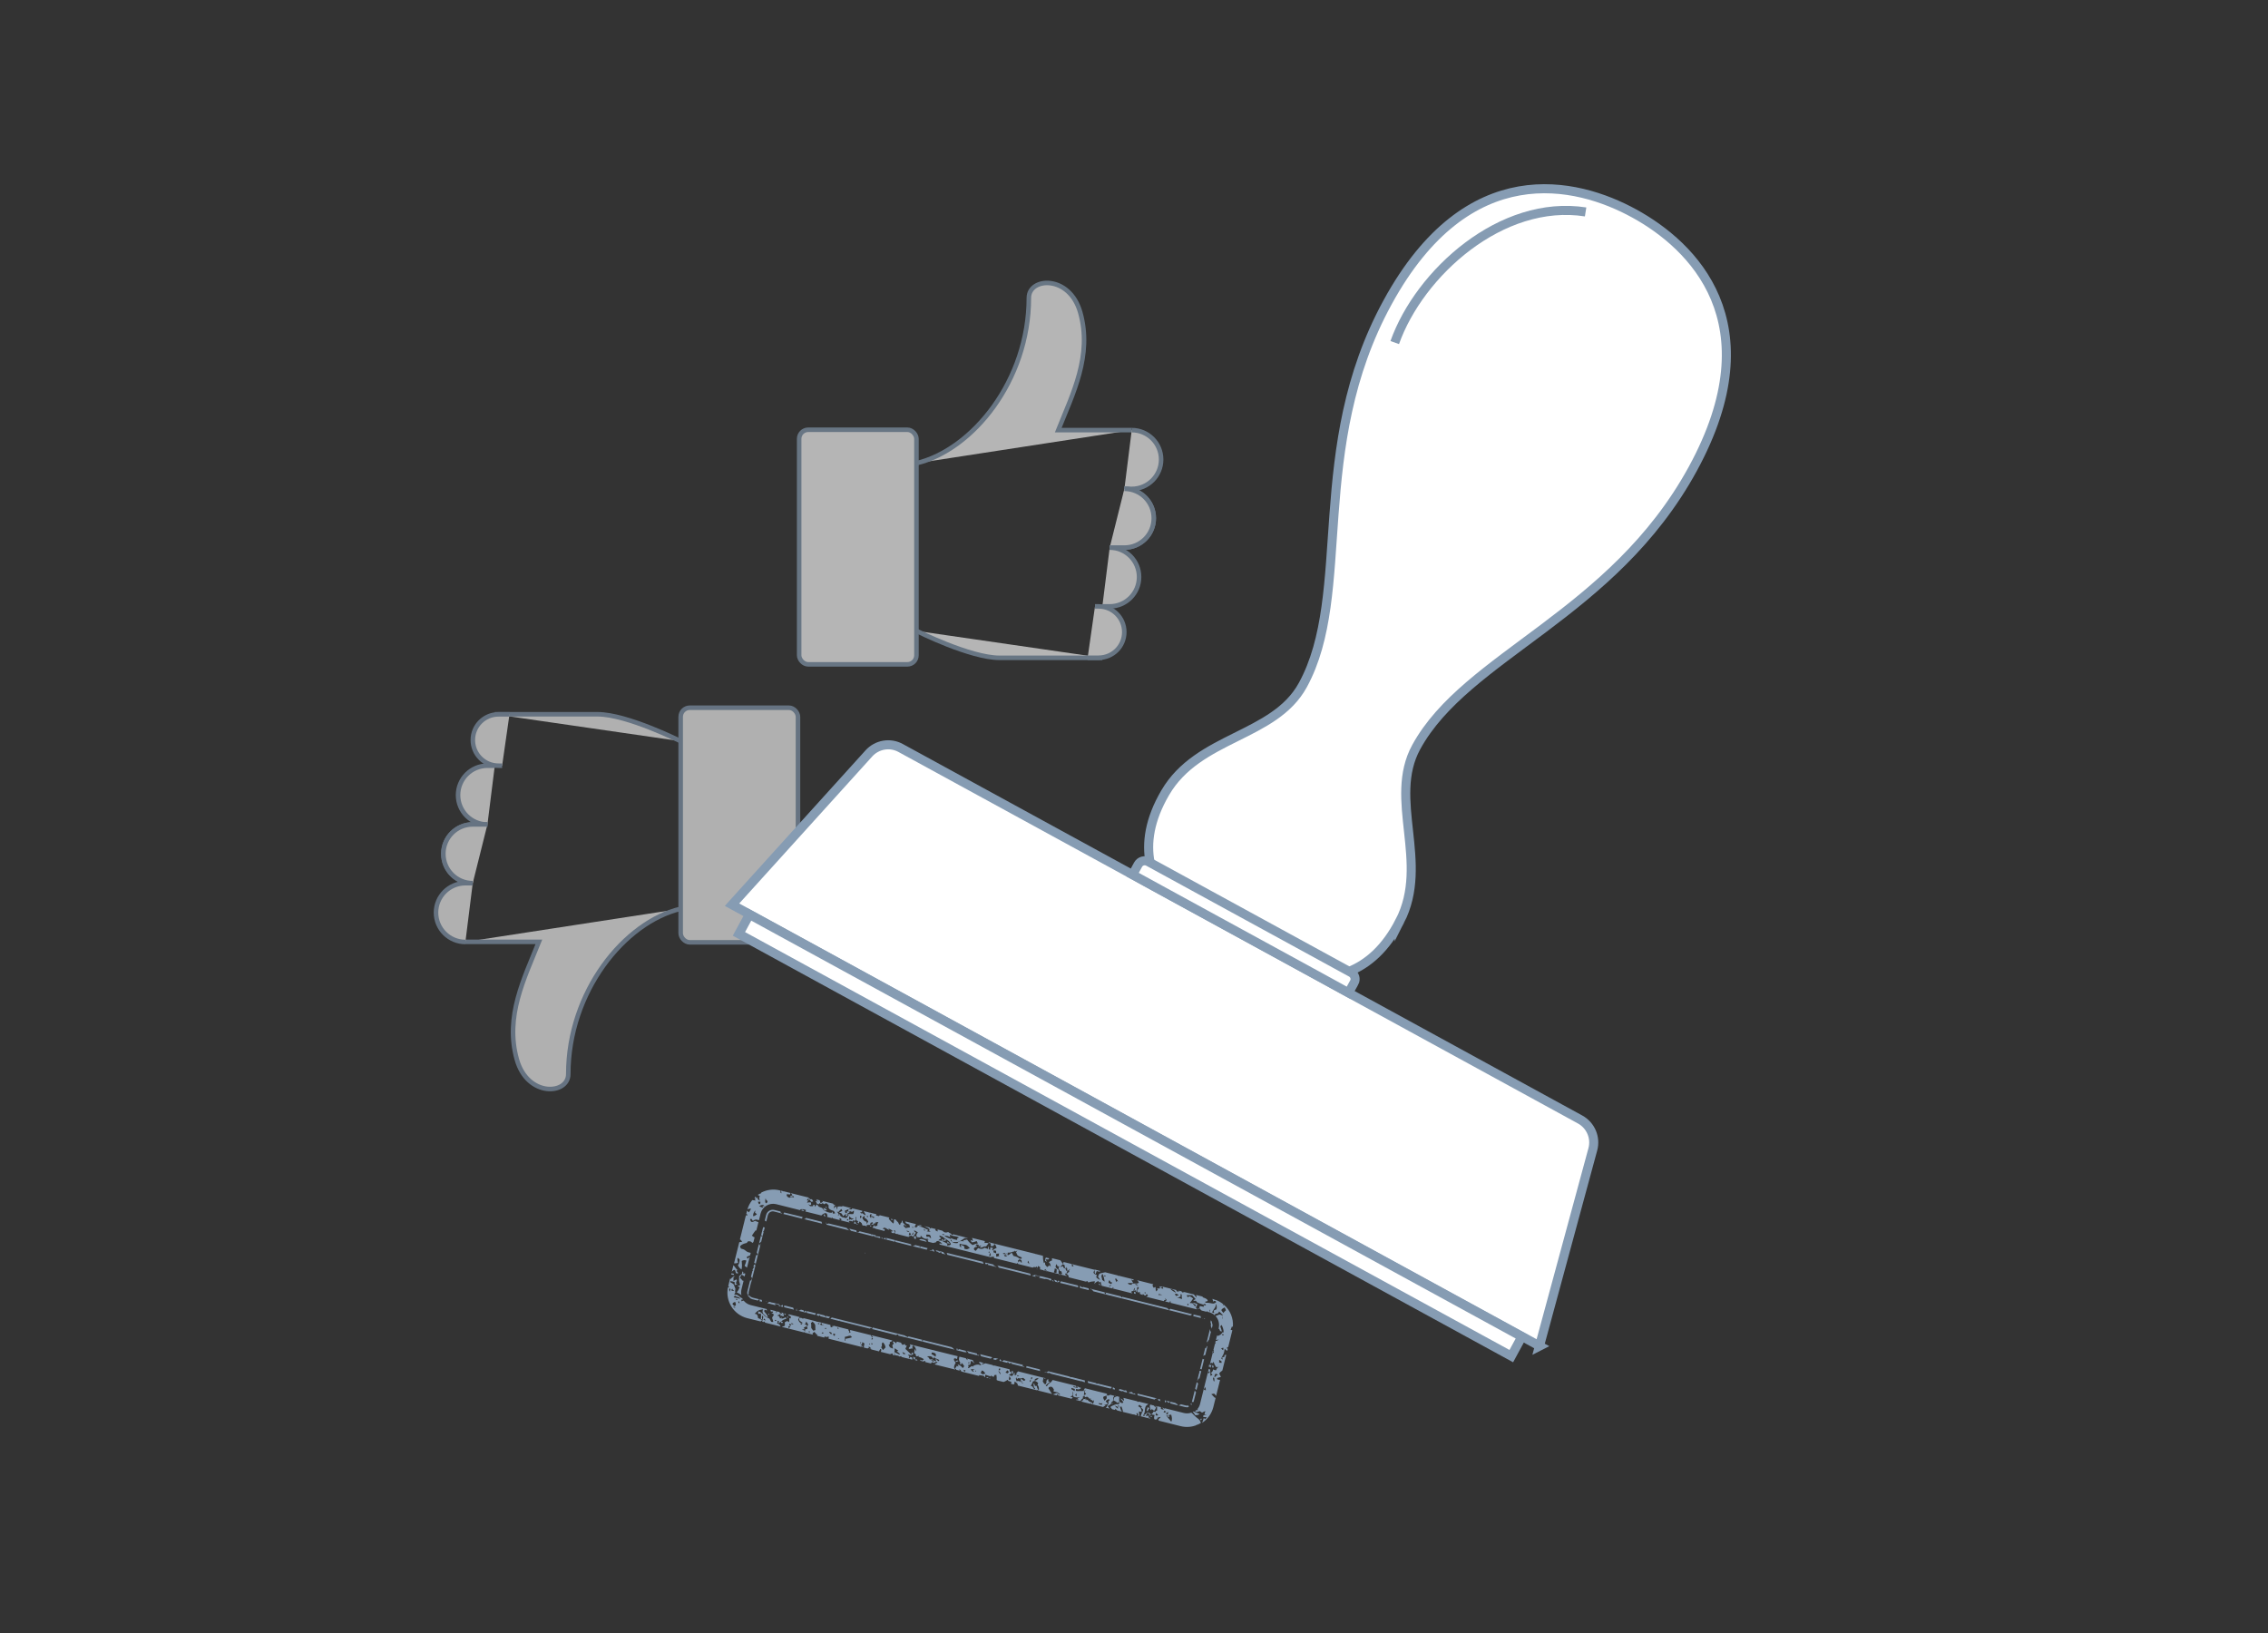 <?xml version="1.0" encoding="UTF-8"?><svg id="graficas" xmlns="http://www.w3.org/2000/svg" viewBox="0 0 250 180"><rect x="0" y="0" width="250" height="180" fill="#333333" stroke="none"/><g opacity=".64"><line x1="126.04" y1="59.59" x2="126.04" y2="59.58" fill="#fff" stroke="#869cb3" stroke-miterlimit="10" stroke-width=".5"/><path d="m101.02,51.06c6.19-1.48,12.39-9.13,12.39-18.23,0-2.27,4.49-2.58,5.67,1.62,1.33,4.74-.81,8.91-2.43,12.96h8.1" fill="#fff" stroke="#869cb3" stroke-miterlimit="10" stroke-width=".5"/><path d="m124.75,47.41c1.79,0,3.24,1.45,3.24,3.24h0c0,1.79-1.45,3.24-3.24,3.24h-.81" fill="#fff" stroke="#869cb3" stroke-miterlimit="10" stroke-width=".5"/><path d="m123.94,53.88c1.79,0,3.24,1.45,3.24,3.24h0c0,1.79-1.45,3.24-3.24,3.24h-.81" fill="#fff" stroke="#869cb3" stroke-miterlimit="10" stroke-width=".5"/><path d="m122.32,60.36c1.79,0,3.24,1.45,3.24,3.24h0c0,1.79-1.45,3.24-3.24,3.24h-.81" fill="#fff" stroke="#869cb3" stroke-miterlimit="10" stroke-width=".5"/><path d="m123.94,53.88c1.79,0,3.24,1.45,3.24,3.24h0c0,1.79-1.45,3.24-3.24,3.24h-1.62" fill="#fff" stroke="#869cb3" stroke-miterlimit="10" stroke-width=".5"/><path d="m121.51,72.51h-11.33c-3.25,0-9.16-2.97-9.16-2.97" fill="#fff" stroke="#869cb3" stroke-miterlimit="10" stroke-width=".5"/><path d="m120.7,66.84h.4c1.57,0,2.83,1.27,2.83,2.83h0c0,1.57-1.27,2.83-2.83,2.83h-1.21" fill="#fff" stroke="#869cb3" stroke-miterlimit="10" stroke-width=".5"/><circle cx="97.22" cy="69.27" r=".81" fill="#fff" stroke="#869cb3" stroke-miterlimit="10" stroke-width=".5"/><rect x="88.09" y="47.37" width="12.93" height="25.86" rx="1" ry="1" fill="#fff" stroke="#869cb3" stroke-miterlimit="10" stroke-width=".5"/></g><g opacity=".61"><line x1="50.02" y1="91.65" x2="50.02" y2="91.65" fill="#fff" stroke="#869cb3" stroke-miterlimit="10" stroke-width=".5"/><path d="m75.03,100.17c-6.19,1.48-12.39,9.13-12.39,18.23,0,2.27-4.49,2.58-5.67-1.62-1.33-4.74.81-8.91,2.43-12.96h-8.1" fill="#fff" stroke="#869cb3" stroke-miterlimit="10" stroke-width=".5"/><path d="m51.3,103.83c-1.79,0-3.24-1.45-3.24-3.24h0c0-1.79,1.45-3.24,3.24-3.24h.81" fill="#fff" stroke="#869cb3" stroke-miterlimit="10" stroke-width=".5"/><path d="m52.11,97.35c-1.79,0-3.24-1.45-3.24-3.24h0c0-1.79,1.45-3.24,3.24-3.24h.81" fill="#fff" stroke="#869cb3" stroke-miterlimit="10" stroke-width=".5"/><path d="m53.73,90.88c-1.79,0-3.24-1.45-3.24-3.24h0c0-1.79,1.45-3.24,3.24-3.24h.81" fill="#fff" stroke="#869cb3" stroke-miterlimit="10" stroke-width=".5"/><path d="m52.11,97.35c-1.79,0-3.24-1.45-3.24-3.24h0c0-1.79,1.45-3.24,3.24-3.24h1.62" fill="#fff" stroke="#869cb3" stroke-miterlimit="10" stroke-width=".5"/><path d="m54.54,78.73h11.33c3.25,0,9.16,2.97,9.16,2.97" fill="#fff" stroke="#869cb3" stroke-miterlimit="10" stroke-width=".5"/><path d="m55.35,84.4h-.4c-1.57,0-2.83-1.27-2.83-2.83h0c0-1.57,1.27-2.83,2.83-2.83h1.21" fill="#fff" stroke="#869cb3" stroke-miterlimit="10" stroke-width=".5"/><circle cx="78.83" cy="81.97" r=".81" fill="#fff" stroke="#869cb3" stroke-miterlimit="10" stroke-width=".5"/><rect x="75.03" y="78.01" width="12.93" height="25.86" rx="1" ry="1" transform="translate(162.99 181.88) rotate(180)" fill="#fff" stroke="#869cb3" stroke-miterlimit="10" stroke-width=".5"/></g><path d="m108.15,149.5l1.05.26c.06-.05.12-.1.19-.15l-1.35-.34c.02.08.07.15.11.22Z" fill="#869cb3"/><path d="m109.51,149.84l.28.07s-.02-.03-.03-.04c.09-.03.19-.06.28-.09l-.3-.08c-.08,0-.16.02-.23.03,0,.03,0,.07,0,.1Z" fill="#869cb3"/><path d="m122.59,152.9l-1.62-.4s0,.03,0,.04c-.07-.01-.13-.04-.18-.09l-.88-.22c-.01.06-.01.11.02.17,0,.01.01.03.02.04l2.49.62c.03-.06.08-.11.13-.16Z" fill="#869cb3"/><path d="m110.47,150.08l.6.15s-.05-.07-.07-.1c.07.02.14.04.2.06,0,.02,0,.04-.01.07l.17.04s-.02-.06.01-.08c.06-.06.16.04.09.1,0,0,0,0-.01,0l.09.02s.01-.03.02-.04c0,.02.02.04.03.05l1.36.34c-.08-.06-.16-.12-.26-.16.02-.03.04-.06.07-.08l-2.1-.52s0,0,0,0c-.07.04-.16.06-.18.14Z" fill="#869cb3"/><polygon points="107.84 150.1 107.84 150.1 107.85 150.1 107.84 150.1" fill="#869cb3"/><path d="m111.56,151.4s.1.03.13.04c0-.09-.01-.18-.02-.28-.05-.02-.11-.04-.16-.06.02.1.03.2.05.3Z" fill="#869cb3"/><path d="m124.02,153.26c-.06.02-.13.02-.18-.02,0,0-.02-.02-.02-.03l-.43-.11s-.02.03-.02.05c-.03.04-.02.09,0,.13l.88.22c-.03-.07-.06-.14-.09-.22l-.12-.03Zm-.2.13c-.07,0-.09-.02-.06-.09.07,0,.09.02.06.09Z" fill="#869cb3"/><path d="m109.36,152.03h.05s0,0,0,0c-.02,0-.03,0-.05,0Z" fill="#869cb3"/><path d="m122.65,153.11l.23.06s.02-.08.02-.11c-.05-.03-.09-.07-.14-.11l-.09-.02s0,.08,0,.13c-.01.02-.03.04-.04.06Z" fill="#869cb3"/><path d="m123,153.88l-.09-.02s.03.04.05.06c.01-.01.03-.02.04-.03Z" fill="#869cb3"/><path d="m108.68,151.86l.19.05s.06-.03.1-.05c-.09-.08-.19-.04-.29,0Z" fill="#869cb3"/><path d="m116.72,153.65c-.08-.04-.16-.11-.26-.1-.13.05-.26.1-.4.15l.32.08s.03,0,.05.01l.1.03s-.03-.07-.05-.1c.08-.02.16-.04.24-.06Z" fill="#869cb3"/><path d="m124.92,153.61c-.05-.05-.1-.11-.15-.17h-.05c-.09.02-.19.02-.28.02,0,.03.01.06.01.09l.72.18c-.03-.11-.14-.18-.25-.13Z" fill="#869cb3"/><path d="m109.11,151.97s.03-.08.05-.11c-.04.03-.09.06-.13.09l.08.02Z" fill="#869cb3"/><path d="m132.95,148.59s-.07,0-.1,0l-.23.93s.03-.07.05-.1c.07-.02.13-.04.19-.07l.24-.97s-.05,0-.07.01c-.03.06-.05.13-.08.19Z" fill="#869cb3"/><path d="m122.57,154.65c-.05.07-.03.11.06.1.04-.07.02-.11-.06-.1Z" fill="#869cb3"/><path d="m110.17,150l.25.06c-.04-.08-.09-.16-.15-.23h-.05s-.03.11-.05.17Z" fill="#869cb3"/><path d="m100.65,149.53c.02.09.04.19.06.28.05.02.1.04.15.06-.01-.04-.02-.07-.03-.11.03-.01.08-.04.11-.06-.09-.06-.19-.12-.29-.17Z" fill="#869cb3"/><path d="m122.02,153.81c0-.06,0-.12,0-.18l-2.43-.61c-.06.08-.12.17-.14.28.08-.02.16-.04.24-.06-.05.05-.11.1-.16.15.07.09.13.18.19.28-.08.04-.15.08-.23.12.04.07.08.14.12.22.09-.02.17-.06.26-.04.1.05.16.16.24.24.04-.04.08-.08.11-.11,0,.07,0,.14,0,.22.02,0,.07-.02.09-.03.06.05.11.11.17.16.03-.05.06-.1.1-.14,0,.16-.01.33-.13.45-.03-.06-.07-.12-.1-.17-.2-.04-.38-.14-.48-.31-.02.02-.07.05-.1.07-.03-.08-.06-.15-.08-.23-.03.08-.06.15-.09.23,0-.04,0-.11,0-.15-.06,0-.12.01-.18.02-.03.14-.14.21-.26.26l1.04.26s.03-.06.04-.1c.02.04.03.08.04.12l1.37.34s0-.06,0-.08c.07-.02.14-.04.22-.06-.04-.02-.11-.06-.15-.08.13-.04.27-.08.4-.14-.03-.13-.23-.17-.22-.31.08-.1.19-.15.3-.21.05.03.09.07.14.1-.06.04-.11.09-.16.14,0,.12.04.27-.05.37-.07.08-.12.18-.15.28-.02,0-.06.02-.08.02,0,0,0,.02,0,.03l.19.05s0,0,0,0c.07.02.13.04.2.06-.06-.09-.13-.19-.19-.28.12-.06.25-.13.35-.22.04-.08.06-.16.09-.24.22-.05.15-.3.17-.46.03-.08.08-.14.14-.21l-.47-.12c-.1.07-.21.1-.34.09Zm-.58,1.04c-.1-.03-.2-.06-.3-.08,0-.04-.02-.09-.03-.13.13.07.27.06.41.04-.03.05-.05.11-.08.17Zm.32-.45c-.06-.13-.22-.29-.12-.44.04-.07.14-.05.21-.07.02-.04.04-.08.07-.12.04.11.09.23.07.35-.05.11-.15.19-.23.28Z" fill="#869cb3"/><path d="m132.56,149.79l-.31,1.25s.03-.09.05-.14c.06,0,.11.02.16.04l.27-1.1c-.06-.03-.12-.05-.18-.06Z" fill="#869cb3"/><path d="m131.92,152.34l-.13.52s0,0,0,0c0,0,0,0,0,.01l-.05.19c.04.06.1.11.15.16l.18-.71c-.05-.06-.1-.11-.15-.17Z" fill="#869cb3"/><path d="m132.19,151.26s.02,0,.04.01c-.02.03-.04.07-.06.1l-.2.8s.02,0,.04,0c.04-.07.06-.15.09-.23.02,0,.07.02.09.03,0,.02,0,.04,0,.06l.23-.91c-.06,0-.13,0-.19-.02l-.04.14Z" fill="#869cb3"/><path d="m101,149.8s-.09.07-.13.12l.28.07c-.05-.06-.1-.12-.15-.19Z" fill="#869cb3"/><polygon points="105.25 148.59 105.24 148.58 105.24 148.59 105.25 148.59" fill="#869cb3"/><path d="m105.66,150.01s-.12-.05-.16-.06c-.06.05-.13.09-.19.14.13.06.24-.02.35-.08Z" fill="#869cb3"/><path d="m107.94,149.37c-.09-.01-.18-.02-.27-.04.01-.04.03-.09.04-.13l-1.15-.29c.08.07.16.15.21.25l1.14.28s0-.05.01-.08Z" fill="#869cb3"/><path d="m102.9,150.42l.06.02s0-.03,0-.05c-.02.01-.04.02-.06.04Z" fill="#869cb3"/><path d="m95.91,148.62s-.05.02-.06.04l.13.03s-.02-.08-.07-.07Z" fill="#869cb3"/><path d="m94.98,148.44l.13.03s0-.09,0-.14c-.04.03-.08.07-.12.11Z" fill="#869cb3"/><path d="m105.97,151.18l1.93.48s.04-.06.06-.09c.16.03.32.06.47.08.05.06.1.12.16.18.01-.1.02-.2.02-.31.21.09.43.15.64.21-.01-.04-.03-.08-.04-.13.1.06.21.12.31.18.03-.07.07-.14.1-.21.07-.01.14-.02.21-.03.03.19.05.38.03.57.04.02.07.03.1.06l.66.16c.17-.05.31-.15.46-.24.02.04.04.08.06.12.12.03.23.07.35.11-.02.06-.04.13-.05.2.02.01.05.02.07.03l.17.04s.09,0,.13-.04c.02-.09.02-.19.03-.28.13.08.26.17.34.31,0,.05.01.09.01.14l2.13.53s.04-.04.06-.06c.02.03.04.06.07.09l1.52.38c-.13-.21-.28-.41-.4-.63.02-.17.2-.19.34-.17.14.05.18.19.26.3-.02.07-.03.15-.04.22.14.03.29.06.43.09.11.07.21.16.31.24-.08,0-.16,0-.24.01-.01.02-.03.05-.05.08l.09.02s0,0,0-.01c.02,0,.05.02.07.03l1.38.34c.04-.06.09-.11.13-.17-.09-.02-.19-.03-.28-.05.09-.06.2-.09.27-.17,0-.14-.05-.28,0-.42.06.18.02.37.06.55.21.15.5.11.75.12-.1.03-.2.07-.29.12.06.08.15.13.23.17-.13-.07-.29-.09-.43-.03l.53.13c.07-.12.16-.23.28-.3,0-.07,0-.14,0-.22.03,0,.08,0,.1.01.02-.2.04-.4.05-.6-.2.02-.39-.01-.59.01-.12.02-.24,0-.36-.03.02-.07.03-.14.05-.21.1.02.21.09.32.05.09-.03.17-.09.24-.15-.16-.03-.31-.1-.44-.2.02.07.04.13.05.2-.14-.02-.29-.06-.43-.09-.02-.04-.04-.08-.06-.12.11.05.22.09.34.13,0-.05-.02-.11-.04-.16l-2.57-.64c-.08.13-.17.26-.31.33-.15.08-.24.23-.33.37-.04-.03-.08-.05-.13-.08.13-.16.29-.28.46-.39-.07-.04-.14-.09-.21-.13.03-.04.06-.08.09-.12-.04-.02-.08-.05-.12-.07-.03.05-.07.1-.1.15-.02,0-.05.02-.06.02.1.15-.01.29-.09.42-.13-.08-.22-.2-.29-.33.03-.13.06-.26.07-.4.07.04.14.08.22.11,0-.03,0-.06-.01-.08l-3.04-.76s.02,0,.03.01c-.04.07-.1.13-.17.17,0,.06,0,.12.01.18-.07.04-.14.08-.2.11,0-.11,0-.23,0-.34-.1.13-.17.28-.3.4-.09-.04-.19-.07-.29-.08,0-.03-.01-.05-.02-.08.1-.04.29-.09.23-.23-.01-.08-.11-.09-.17-.13,0-.08-.01-.16-.02-.23l-1.26-.31s0,0,0,0c-.05-.01-.11-.03-.16-.04,0,0,0,0,0,0l-.31-.08s-.01.05-.02.06c-.04-.03-.09-.07-.13-.1l-.78-.19c-.12.05-.25.1-.38.14,0-.03.02-.08.02-.11.06,0,.13-.01.19-.02-.15-.09-.31-.13-.48-.17-.02.02-.05.07-.06.09.11.07.22.16.24.3-.11-.02-.21-.07-.31-.09-.23,0-.48.05-.63.23-.03-.02-.06-.05-.09-.07-.12.08-.23.16-.35.24-.03-.02-.06-.04-.08-.06.02-.02.05-.05.07-.07-.01-.08-.02-.16-.03-.24.08,0,.2.03.23-.07.03-.13.02-.28.11-.39.11.11.22.21.35.3-.06-.11-.13-.2-.19-.31,0-.02.02-.03.03-.05l-.28-.07s0,.01.01.02c-.03-.01-.07-.03-.1-.04l-.3-.08c.03.06.06.13.1.18-.07-.03-.13-.07-.17-.13-.02-.03-.04-.06-.06-.09l-.7-.17c-.09.21-.08.48.1.65-.02.06-.04.11-.06.16.05.02.11.04.16.05,0-.06.02-.11.03-.17.14.08.21.23.3.36-.06.07-.12.14-.17.21-.14-.19-.33-.35-.56-.4.03.08.07.16.1.24-.06-.03-.12-.06-.19-.09-.08.12-.16.25-.24.37-.15-.24,0-.5.12-.72-.1-.13-.26-.27-.18-.45.1-.08.22.03.33.05,0-.11.03-.21.06-.31l-5.28-1.31c.03.06.05.13.08.19-.08.08-.15.16-.21.25.04.03.09.05.13.08.11-.06.23-.07.35-.07-.03-.05-.06-.09-.09-.14.04-.07.09-.13.13-.2.22.15.32.43.33.69-.06-.1-.11-.2-.17-.3-.02.16-.04.32-.07.48.06.03.11.07.17.1.02.09,0,.21.1.25.09,0,.17-.04.25-.07,0,.03-.03.08-.04.1.21.06.41.15.6.27-.07.07-.13.16-.24.15-.05-.02-.1-.06-.14-.1,0,.04,0,.09-.01.13l.31.08c.08-.03.17-.05.25-.06-.01.04-.02.08-.03.12l.63.16c.04-.05.08-.1.12-.15.07.03.14.06.21.09.12-.08.25-.12.4-.11-.05.13-.18.17-.3.21.02.03.04.06.07.09l2.18.54s0-.08.05-.08c.06,0,.08.08.04.1l.4.1c-.01-.06-.02-.12-.03-.17.09.05.15.13.19.21Zm12.71,2.41c0,.11-.01.22-.02.33-.05-.05-.09-.1-.14-.15.04-.07.09-.13.16-.18Zm-.2-.48c-.01.08-.02.15-.03.23-.12-.08-.23-.16-.36-.22,0-.03.02-.1.03-.14.12.04.25.09.37.13Zm-5.83-.76c-.06,0-.12-.02-.18-.03.07-.03.14-.06.21-.1,0,.03-.03.09-.04.13Zm.04.15c-.06-.05-.05-.08.03-.1.05.05.05.08-.03.1Zm1.8-.59c-.13.14-.26.3-.47.25.05-.21.28-.26.47-.25Zm-.65.39c.2-.18.46-.02.6.16-.03.06-.06.12-.08.18.16.17.18.4.15.62-.15-.13-.2-.32-.24-.5-.06,0-.12,0-.18.01-.03-.09-.06-.17-.09-.26-.02,0-.07.01-.09.02.03.14.05.27.07.41.03.02.06.04.1.06,0,.04,0,.09,0,.13-.16-.03-.2-.2-.28-.32-.06-.03-.13-.04-.19-.05.11-.13.17-.3.24-.46Zm-.05-.46c-.01.05-.03.1-.04.15-.04.02-.08.04-.12.06.02-.08.03-.16.05-.25.03,0,.09.03.12.03Zm-.17.25c0,.05,0,.11.01.16-.04.03-.09.06-.13.09.01-.1,0-.21.12-.25Zm-1.28-.46c-.07.03-.15.06-.22.09,0-.03.02-.1.03-.14.06.01.13.03.19.04Zm-.32.18c.03.07.06.13.08.2.05-.04.11-.08.16-.11.17.08.35.02.53-.02.08.08.16.15.25.22-.06.04-.11.08-.17.12-.11-.1-.22-.19-.35-.26,0,.1,0,.2.01.3-.14.03-.27-.02-.39-.08,0,.06-.01.11-.02.17-.07-.16-.21-.34-.1-.52Zm-.58.21c-.08.03-.16.07-.23.11,0-.15.02-.29.04-.44.09.1.15.21.19.33Zm-.4-.98c.05.06.11.12.17.17-.04.06-.09.11-.13.17-.08-.03-.17-.06-.25-.08.07-.09.15-.18.21-.27Zm-.82-.24c.01.07.03.14.04.21-.06.01-.11.03-.17.04-.02-.11.03-.2.13-.25Zm.05.71c-.09-.13-.17-.27-.23-.42.14.1.28.23.23.42Zm-2.05-.44c.2,0,.29.19.4.33-.1.03-.21.09-.32.08-.07-.04-.13-.09-.2-.14.04-.09.08-.18.12-.26Zm-.65,0c.06.05.05.08-.03.1-.06-.05-.05-.08.03-.1Zm-.09-.13c-.08.03-.17.05-.25.08.04.07.09.13.13.2-.18-.03-.28-.15-.34-.31.15.01.31.02.46.04Zm-.64-.78c.09.05-.06.17-.11.09-.03-.06.05-.11.11-.09Zm-.41.89c-.03.06-.06.12-.1.18-.05-.08-.1-.16-.14-.25.08.02.16.04.24.07Zm-3.71-1.97c.16.01.39.03.44.22.04.08-.03.16-.04.24-.15-.1-.29-.21-.45-.29.01-.05.03-.11.04-.16Zm-.08.83c.09.02.18.03.27.05,0,.06,0,.11.01.17-.1-.07-.19-.14-.29-.21Zm.79.14c-.09-.1-.18-.2-.28-.29-.01.1.02.2.05.3-.16-.04-.3-.12-.43-.22-.1,0-.19,0-.29,0-.05-.15-.16-.26-.3-.34.16,0,.34-.04.49.03.12.02.12.15.17.24.04-.05.08-.1.11-.16.17.15.41.18.6.31-.04.05-.09.1-.13.14Z" fill="#869cb3"/><path d="m87.86,144.25l-.09-.02s.05.03.07.05c0,0,.01-.02.02-.03Z" fill="#869cb3"/><path d="m86.84,145.25c.07-.03.03-.17-.05-.13-.07.03-.03.17.05.13Z" fill="#869cb3"/><path d="m86.39,144.08l1.13.28c-.04-.07-.06-.15-.09-.22l-1.01-.25s.03.1.04.15c-.03.01-.05.03-.07.04Z" fill="#869cb3"/><path d="m127.5,156.53s-.02,0-.03.01h.06s-.01,0-.03-.01Z" fill="#869cb3"/><path d="m88.66,144.61s-.06-.09-.09-.13c.01-.01.03-.03.04-.04l-.35-.09s-.03.05-.04.07c-.07.02-.14.04-.21.06l1.84.46c.03-.06.06-.12.1-.17l-1.19-.3s-.07.09-.1.13Zm.33-.03c0,.11-.31.09-.15-.02.06-.02.11-.02.15.02Z" fill="#869cb3"/><path d="m126.54,156.22c.12-.11.24-.23.36-.34-.06-.02-.13-.03-.19-.05,0-.04-.01-.13-.02-.17-.04.05-.08.1-.12.15.06.05.12.11.19.17-.03.02-.1.07-.14.1-.07-.01-.15-.02-.22-.04-.04.03-.08.07-.12.1.06-.19.18-.35.3-.52-.18.08-.25.3-.46.31.02.03.07.09.09.12-.07,0-.15.02-.22.02.06-.14.15-.27.19-.43.02-.22.03-.46.13-.66.08-.09.19-.15.28-.22l-1.08-.27s-.05.03-.08.05c-.03-.03-.06-.06-.1-.09l-1.5-.37c.05.1.08.22.05.33-.14-.07-.2-.25-.37-.24.12.13.24.25.32.41-.04.03-.09.06-.13.09-.11-.06-.21-.11-.32-.16-.01-.18-.03-.36,0-.54l-.27-.07c-.09.04-.19.08-.28.13-.06.1-.07.22-.1.34.21.06.38.19.53.35-.01-.07-.02-.13-.04-.2.07.04.14.07.21.11-.05.06-.11.12-.16.18-.1-.02-.21-.05-.32,0-.19.08-.4.14-.56.28.07.08.14.16.2.24l.32.08s.02-.09.03-.13c.07.06.15.12.21.19l.53.13c-.13-.14-.19-.34-.23-.52.06-.02.11-.04.17-.05.06.2.16.39.16.6l1.17.29s.03-.02.04-.03c.05,0,.07.03.06.05l.28.07c-.02-.07-.05-.14-.07-.21.03-.01.09-.04.12-.05.03.07.06.13.1.2-.02.03-.04.06-.06.09l.18.04c-.02-.17-.07-.33-.05-.5.1.02.21.04.31.06-.03-.17-.06-.35-.17-.49-.07-.06-.16-.1-.24-.15.05-.05.1-.11.15-.16.09.09.19.17.3.23-.05,0-.1.02-.15.03.08.1.18.18.26.28.01.1-.06.19-.1.28-.08.14-.13.29-.17.45l1.04.26s-.03-.06-.04-.1c-.08-.02-.15-.04-.23-.05Zm-3.66-1.28c.11.04.23.08.34.14.02.06.02.13.03.19-.16-.07-.26-.2-.37-.33Zm.38.13c0-.06-.02-.11-.03-.17.06.04.13.07.19.11-.06.02-.11.04-.17.05Z" fill="#869cb3"/><path d="m87.67,144.4l.24.06s-.05-.07-.08-.11c-.05.01-.11.03-.16.05Z" fill="#869cb3"/><path d="m133.13,148.05s.04,0,.05,0v-.03s-.03.01-.05.02Z" fill="#869cb3"/><path d="m133.38,146.47l-.37,1.49s0,0,0,0c.14-.04.17-.2.26-.3l.21-.85c-.09-.09-.09-.22-.11-.34Z" fill="#869cb3"/><path d="m126.48,155.56c.07-.12.15-.24.22-.36-.07-.03-.14-.06-.22-.09.01.12-.03.24-.09.34.03.04.06.07.09.11Z" fill="#869cb3"/><path d="m131.04,155.1c-.02-.06-.04-.12-.04-.18-.09.03-.19.03-.3,0l-.52-.13c-.09.06-.18.09-.28.12l.75.19c.13.03.26.03.38,0Z" fill="#869cb3"/><path d="m126.86,156.09c-.08.05.03.15.09.09.07-.06-.03-.15-.09-.09Z" fill="#869cb3"/><path d="m127.46,154.99l-.1-.02c.01.05.03.11.04.16-.09-.05-.16-.12-.2-.2l-.42-.11c-.02.07-.04.14-.04.21.03.13.06.26.08.39.04,0,.09-.01.13-.02-.01-.03-.03-.1-.04-.13.1.08.2.16.31.24.13-.15.2-.33.25-.52Z" fill="#869cb3"/><path d="m129.79,154.89s.03-.04.05-.06c-.1-.06-.19-.12-.29-.19l-.53-.13c.02.08,0,.14-.04.18l.8.2Z" fill="#869cb3"/><path d="m113.1,150.74l1.55.39s0,0,0,0c-.01-.06-.02-.13-.03-.19l-1.46-.36c-.02.06-.04.12-.06.18Z" fill="#869cb3"/><path d="m115.36,151.28c-.08-.06-.17-.07-.26-.05l.51.13s.07-.06.11-.08c.01.04.02.08.03.12l3.36.84c.08,0,.15.01.23.02,0,0-.02.02-.02.03l.27.07c0-.07-.01-.13-.01-.2l-1.47-.37c-.08.02-.16,0-.23-.06l-2.32-.58c-.07.04-.14.08-.21.13Z" fill="#869cb3"/><path d="m131.69,153.29l-.31,1.23s0,0,0,.01c.06,0,.13,0,.19,0l.27-1.07c-.05-.06-.1-.12-.15-.18Z" fill="#869cb3"/><path d="m105.56,148.82c0-.05,0-.1,0-.15l-.12-.03c.02.06.02.13,0,.19l.91.23s-.01-.02-.02-.03c.07.02.15.04.23.05-.04-.07-.08-.13-.13-.19l-.72-.18c-.05.04-.1.08-.15.12Z" fill="#869cb3"/><path d="m90.01,144.98l.27.07s.03-.05.05-.07c.02.01.07.03.09.04,0,.02,0,.04,0,.06l.93.23s.02-.03.04-.05c.04-.04.08-.07.13-.1l-.49-.12c0,.05,0,.11.01.16-.05-.06-.1-.13-.14-.2l-.81-.2c-.02.06-.05.12-.07.18Z" fill="#869cb3"/><path d="m91.52,145.36l1,.25s.05-.04.08-.06c-.01.02-.03.05-.04.07l3.36.84s0-.05,0-.07c.05,0,.09,0,.14,0,.02-.02.04-.04.07-.06l-4.44-1.11c-.05.05-.11.1-.17.15Z" fill="#869cb3"/><path d="m88.79,134.33c-.05.02-.11.03-.17.05l2,.5s0-.02-.01-.03c-.02-.06-.04-.12-.05-.18l-1.73-.43s0,.07-.03.09Z" fill="#869cb3"/><path d="m84.19,145.67s.15,0,.14.07c0,.02-.02.04-.04.04l1.76.44c-.05-.07-.08-.16-.14-.23-.09-.06-.2-.1-.3-.15.03,0,.07-.02.1-.03,0-.08,0-.16,0-.23.04,0,.11.02.14.03-.01.09-.02.17-.03.26.09-.05.15-.12.21-.2.03.05.06.11.09.16.03,0,.1,0,.14,0,.01-.03.04-.08.05-.1-.07-.02-.13-.03-.2-.05.14-.19.37-.26.59-.33-.03-.05-.07-.1-.1-.15-.14.08-.29.14-.45.16,0-.04,0-.11,0-.15-.05.05-.1.09-.15.14-.04-.09-.07-.18-.12-.27-.07-.03-.14-.05-.21-.07.13-.06.25-.13.38-.19-.01.08-.03.15-.04.23.03-.01.07-.02.1-.04.09.07.2.08.31.07-.03-.12-.06-.24-.09-.36,0,0,0,0,0,0l-.22-.05c.06.06.11.12.16.18-.12-.05-.25-.1-.37-.15.02-.02.04-.05.06-.07l-.31-.08c-.03.07-.06.14-.1.21,0-.08,0-.15.01-.23l-.63-.16c0,.07.02.14.05.2.08,0,.15,0,.23,0,0,.04,0,.07,0,.11-.06.02-.13.04-.19.05.07.03.13.05.2.08.03.05.06.09.08.14-.07.1-.16.2-.19.32.04.15.12.29.12.44-.08-.01-.2.04-.24-.05-.07-.1-.11-.22-.18-.31-.16-.11-.38-.14-.52-.29-.18-.19-.37-.4-.61-.5-.16-.04-.11.18-.08.27.09-.02.17-.03.26-.05.05.2.03.4,0,.6.04.02.11.05.15.06-.02-.15-.03-.3,0-.44.04.05.1.1.13.17-.03.15-.1.29-.11.44,0,.03,0,.06,0,.08l.16.04s-.03-.05,0-.09Zm1.24-.19c.07.04.16.05.17.14-.07-.01-.13-.03-.2-.04,0-.03.02-.08.03-.1Zm-1.22-.15c.08.06.15.13.2.22-.08-.02-.16-.04-.24-.06,0-.04.03-.12.04-.16Z" fill="#869cb3"/><path d="m83.52,143.37c.04-.05.09-.1.13-.15.05.03.1.05.14.08-.04.04-.07.08-.11.11l.32.08c0-.07-.01-.13-.02-.2l-1.03-.26c-.12-.03-.23-.1-.3-.19-.06-.02-.12-.04-.18-.06,0-.04-.02-.09-.03-.13.03,0,.07,0,.1,0-.03-.09-.03-.19,0-.29l.23-.92s0-.05,0-.07c0,0,.02,0,.03,0l.48-1.91c-.06-.03-.12-.05-.17-.08l-.06.26s.07.02.09.02c-.02.06-.05.12-.07.19-.03-.06-.03-.12-.03-.19l-.08.33s.04.03.06.04c-.03.02-.06.04-.08.06l-.16.63s.07.07.1.11c.06.12-.07.23-.11.33-.03-.01-.06-.02-.09-.03l-.02.09s.01,0,.02,0c-.01.02-.02.04-.03.05l-.26,1.04c-.06.22,0,.44.12.61.05.02.09.04.14.06,0,.02-.01.04-.02.07.09.07.19.13.31.16l.61.15Z" fill="#869cb3"/><path d="m132.09,144.2c-.06.04-.06.08.01.11.06-.05.06-.08-.01-.11Z" fill="#869cb3"/><path d="m125.16,142.44s-.11-.05-.15-.06c0,.07,0,.13,0,.2l.17.04c0-.06,0-.12-.01-.18Z" fill="#869cb3"/><path d="m80.88,140.4c-.08-.02-.17-.03-.25-.05l-.03.13c.1.02.19.04.29.06,0-.03,0-.1,0-.13Z" fill="#869cb3"/><path d="m103.62,138.1s0,.01,0,.02h.01s0-.01-.01-.02Z" fill="#869cb3"/><path d="m97.73,136.65l.87.22c.03-.06.06-.12.08-.17l-1.11-.28c.05.02.1.05.16.07,0,.05,0,.11,0,.16Z" fill="#869cb3"/><path d="m93.82,135.67l2.44.61s.01-.07.01-.11c.06.03.09.08.11.14l.58.15s.06,0,.09,0c-.01-.04-.03-.12-.05-.15-.18-.02-.36-.02-.53-.07.03-.02.05-.04.08-.07l-.44-.11s-.06.06-.08.08c.01-.03.02-.07.02-.1l-1.29-.32c-.06.04-.11.08-.16.12-.06-.01-.11-.02-.17-.04-.01-.06-.03-.12-.04-.18l-.77-.19c.05.09.11.17.19.24Z" fill="#869cb3"/><path d="m134.21,146.65s0,0,0,0h0Z" fill="#869cb3"/><path d="m88.65,133.42c-.08-.03-.16-.05-.25-.08-.02.02-.05.06-.07.08.02.01.05.02.07.03l.18.04s.05-.05.07-.08Z" fill="#869cb3"/><path d="m81.48,140.67c0,.18-.02.36-.01.53.03.15.08.3.12.45-.1.04-.21.08-.31.13.09.03.18.06.26.09-.09.21-.16.43-.34.57.15.09.32.16.46.27.03.03.05.06.07.09-.05-.21-.05-.44,0-.67l.24-.97s-.06.02-.08.03c-.11-.12-.22-.24-.33-.36.07-.11.13-.22.19-.33.11.07.22.13.33.2l.07-.28s-.02-.05-.04-.08c-.06.02-.12.05-.18.07,0-.07,0-.14,0-.2-.04-.02-.08-.04-.12-.06,0,.08.03.18-.03.26-.09.1-.21.18-.32.26Z" fill="#869cb3"/><path d="m120.19,142.11s.09,0,.14,0c.06.08.13.15.2.23l1.43.36s.02-.02.02-.03c.02.01.04.03.05.05l.36.09s.02-.01.04-.02c0,.01.01.02.02.03l8.78,2.19s.09-.08.15-.1c0-.02-.02-.04-.03-.06l-2.35-.59s-.08.09-.13.14c-.06-.1-.15-.17-.24-.23l-4.92-1.23s-.03.08-.08.07c-.04-.02-.05-.06-.05-.11l-3.4-.85s.02.04.03.06Zm1.73.39s-.03.11-.04.15c-.07-.04-.12-.11-.15-.18.07,0,.13.02.2.03Z" fill="#869cb3"/><path d="m81.17,141.02c-.1.06-.21.13-.32.18,0-.13,0-.26,0-.39.06-.05.12-.11.18-.16-.21.03-.36.19-.5.34-.02-.02-.03-.04-.05-.07l-.21.85c.08-.03.12.1.05.14-.03.02-.06,0-.08-.02-.31,1.52.62,3.03,2.14,3.41l1.46.36c.05-.04.11-.08.16-.12-.12-.12-.28-.2-.44-.25-.02-.14-.02-.3-.14-.4-.06-.07-.15-.06-.23-.07.15-.17.31-.35.53-.42.13-.05.28-.06.41-.08-.17.23-.04.6.24.68,0,.02-.01.06-.02.08.09.04.19.09.28.13,0-.29-.29-.46-.41-.7.03-.05.06-.1.09-.15.08.04.16.07.24.1-.02-.06-.03-.11-.05-.17l-1.77-.44c-.31-.08-.57-.26-.76-.49-.09.03-.18.05-.27.07.02-.08.05-.15.07-.23.05.02.1.04.14.07-.06-.09-.11-.18-.15-.28,0,.05.02.09.03.14-.15-.11-.29-.23-.44-.34-.12-.09-.28-.08-.42-.09.04-.08.09-.15.13-.23-.06-.14-.01-.29,0-.43-.07-.14-.12-.29-.17-.44-.1-.13-.26-.19-.39-.27,0-.03-.01-.09-.01-.11.16,0,.32.04.48.09,0,.11.02.22.02.33.1-.02.19-.05.29-.08-.06-.04-.12-.07-.17-.11.04-.11.08-.21.12-.32-.02-.02-.05-.07-.06-.1Zm-.14,2.93c-.14.04-.2-.14-.3-.22.06-.14.18-.2.32-.22.03.15.15.34-.03.44Zm.14-.79c.08-.04.14.1.07.14-.08.04-.14-.1-.07-.14Zm-.36.88c.09,0,.2,0,.26.09-.1.02-.2,0-.26-.09Zm.71-.36c-.1-.05-.16-.13-.14-.24.03,0,.09.03.12.04,0,.07,0,.14.01.2Zm-.51-.89c.13.22.5.1.58.37-.24-.07-.49-.12-.73-.16.05-.07.1-.13.16-.2Zm-.29-.75s.03.08.05.13c.05.02.1.04.16.06-.1.1-.23.05-.33-.01.04-.06.08-.12.12-.18Zm-.18.06c-.04.1-.08.19-.13.28-.04-.12-.05-.24-.01-.36.05.02.1.04.14.08Z" fill="#869cb3"/><path d="m133.68,143.49c.07-.04.13-.08.2-.1.08-.02.13.08.19.12-.1.13-.27.21-.44.17-.25-.06-.51-.09-.77-.09,0-.04,0-.08.01-.12.1-.03.27,0,.25-.15-.12-.2-.36-.25-.56-.33,0-.02.01-.05.02-.07l-.74-.18c.04.09.06.19.05.29-.09-.12-.19-.24-.29-.35l-1.08-.27s.01.01.02.02c-.08.01-.15.02-.23.03-.02-.04-.05-.08-.07-.12l-.47-.12c.1.04.2.07.3.1-.11.01-.22.03-.33.05-.03-.06-.07-.12-.1-.18l-1.58-.39s0,.03-.01.04c-.08-.02-.15-.03-.23-.05.02.08.04.15.06.23-.12,0-.24,0-.36.02.03.04.07.08.11.11-.06.07-.12.13-.18.2-.07-.15-.08-.33-.07-.49-.07.03-.14.06-.21.09-.05-.08-.09-.17-.14-.25.04-.04.07-.09.1-.14l-1.79-.45c.06.06.12.12.17.19.06.08-.05.13-.1.17-.21,0-.42,0-.63.02-.02.04-.03.08-.04.13-.15-.02-.37,0-.41-.2.2,0,.39,0,.59.01-.09-.12-.16-.25-.21-.39.07.03.13.06.2.1.03-.04.05-.07.07-.11l-1.65-.41s-.06.03-.1.04c0-.02.02-.04.03-.06l-1.43-.36c-.22.05-.45.07-.66.17-.03.1-.08.2-.14.29.07.13.14.25.24.37-.17-.05-.31-.15-.43-.28.02-.09.04-.17.06-.25-.13-.06-.3-.09-.35-.24-.05-.13.09-.23.17-.32l-2.29-.57s-.01.01-.02.02c0,0,0-.02,0-.03l-.23-.06c.05.06.1.11.15.18,0,.09-.1.06-.16.08-.01-.09-.02-.18-.03-.27l-.94-.23s.03.07.05.1c-.05.04-.09.07-.13.11.06.06.14.1.22.13.01.1.03.2.05.3.05.03.1.06.14.09,0-.06.02-.12.02-.18.1.13.1.28.08.43.12-.03.21-.11.29-.2,0,0,.02.02.03.03-.11.07-.15.17-.08.29-.07.04-.14.08-.22.11,0,.04-.03.11-.04.15.06.05.12.1.18.16,0,.06,0,.11,0,.17l1.95.49s-.01-.02-.02-.03c.05-.01.1-.03.15-.04.02.04.04.08.06.12l.11.03s0-.02,0-.02c.2-.09.43-.07.64-.12,0,.09-.02.17-.03.26.02.01.05.04.07.06h0s-.01-.07-.02-.11c.11-.09.23-.18.38-.22.03.05.05.11.08.16.05-.03.11-.06.16-.09.02.15.08.3.13.45l1.2.3s-.02-.11.02-.14c.09-.03.08.12.01.14l2.15.54s-.08-.06-.11-.1c.01-.05.02-.11.03-.16.06,0,.12,0,.19,0,.03-.13.03-.28.16-.35-.03.12-.05.24-.07.36.07-.04.13-.08.2-.13,0,.06-.02.13-.03.19.02,0,.05,0,.07.01.03-.19.07-.37.11-.55.03.01.1.04.14.06,0,.13-.04.24-.18.28.02.09.03.18.05.27.09,0,.18,0,.27-.03-.01.06-.02.13-.02.19.1.06.21.09.32.13,0-.03.02-.1.02-.13.07.08.14.17.25.2.09-.02.12-.13.18-.19.05.07.09.14.14.21-.06.04-.13.07-.2.11l1.93.48s.03-.06.04-.09c.05-.02.1-.03.16-.05-.01-.07-.03-.13-.04-.2.05.08.11.15.17.23-.06.05-.13.09-.19.14l.49.12c.03-.07.06-.14.1-.2.02.08.03.16.04.24l2.89.72s0,0,0-.01c-.04-.07-.08-.14-.12-.21.06-.12.12-.23.18-.35-.15-.08-.31-.13-.47-.16-.01.16.17.17.28.2-.02.07-.04.14-.06.22-.12-.11-.19-.26-.3-.37-.1-.02-.21-.02-.31-.02.14-.15.27-.32.38-.5-.12-.11-.25-.2-.41-.25-.06.04-.13.08-.19.11-.04-.07-.08-.15-.12-.22.2-.01.41.01.61,0,.14.13.26.29.39.43-.1.04-.2.09-.26.18.1,0,.2,0,.3,0,.02.05.05.1.08.14.21.15.47.18.71.28.07-.02.14-.11.22-.07.03.05.06.11.09.17-.09-.01-.18-.03-.28-.04.02.06.04.13.06.19-.15-.03-.3-.06-.46-.09-.01.09-.06.17-.04.26.07.09.16.17.24.24l.53.13s.06-.03.09-.06c.03.03.06.08.09.1l.07.02s.02,0,.03-.02c.1-.05.06-.17.07-.25.02,0,.06,0,.08,0-.03.1-.06.19-.11.28.23.06.43.17.59.32.01-.05.03-.09.04-.14.11-.03.22-.05.33-.09.05-.06.08-.13.12-.19.12.12.24.24.37.35,0,.14,0,.28,0,.42-.01,0-.04.02-.05.03.03-.12.04-.24.04-.36-.1-.04-.2-.08-.3-.11-.17.03-.31.14-.47.17.3.31.45.75.38,1.2,0,.02,0,.05-.01.07,0,.02,0,.03-.01.05l-.02.08s.05.02.08.03c.03.08.06.15.1.23.06.02.12.03.19.04-.03-.17-.11-.34-.16-.5-.05-.1.08-.15.14-.21.11.26.23.53.21.82-.05,0-.09,0-.14,0-.09.21-.29.31-.49.38-.04-.01-.07-.03-.09-.06l-.12.48s.04.03.06.04c.08-.03.16-.05.24-.08-.08.08-.17.18-.29.18-.01,0-.03-.01-.04-.02l-.05.22s.04,0,.06,0c-.03.04-.06.1-.1.14l-.16.63c.03.05.05.11.05.18-.03,0-.06,0-.09-.01l-.37,1.49c.04-.08.08-.15.12-.23.07.02.14.03.22.05.02-.06.04-.11.07-.17.07.21.16.41.28.59.12,0,.25,0,.37.01-.07.02-.13.03-.2.04-.06.1-.12.21-.18.32-.11-.02-.22-.06-.31-.11,0,.17-.12.29-.24.41.06.06.11.11.17.17-.07.05-.13.11-.2.16-.08-.25.03-.53-.1-.77-.04,0-.07-.01-.11-.02l-.08.33s.02.03.03.05c.02-.03.06-.09.08-.11.03,0,.08.01.11.02-.04.06-.08.12-.11.18-.04-.01-.09-.02-.14-.03l-.85,3.43c-.05.21-.15.4-.29.56.02.03.04.05.06.08-.01.02-.04.05-.05.07-.02-.03-.05-.05-.08-.08-.06.06-.12.11-.18.16.01.02.02.03.03.05.15.09.32-.02.48-.06.08.06.17.11.25.17.12-.06.24-.12.36-.18-.03.13-.06.26-.09.38.08,0,.17,0,.25,0-.12.04-.25.07-.37.1,0,.04-.03.13-.03.17.12.01.23.03.35.04.01.01.03.04.04.06-.07.05-.14.1-.21.15-.03-.05-.06-.11-.1-.16-.05.2-.12.39-.19.57,0,0,0,0,0,0,.59-.39,1.04-.99,1.23-1.72l.26-1.04c-.06,0-.12-.02-.16-.07-.1-.11-.2-.23-.32-.33.11-.02.23-.08.34-.05.07.07.13.16.19.24l.44-1.77c-.12,0-.24-.02-.34-.08,0-.03.02-.1.02-.13.13-.03.27-.07.4-.11v-.04c-.06-.11-.13-.22-.17-.34.07-.15.22-.23.34-.33l.43-1.74c-.07,0-.14.02-.19.06-.02.07-.02.13-.03.2-.07,0-.14,0-.2,0-.07.09.03.18.05.27-.06-.04-.12-.07-.18-.1.04-.13.1-.25.17-.36.14-.22.17-.49.21-.74.07.1.17.19.28.24l.06-.23s-.1-.04-.15-.07c.07-.05.13-.09.2-.14l.43-1.74s.01-.06.02-.1c-.06-.01-.13-.02-.19-.04.04-.12.09-.24.14-.36.03,0,.07.02.11.03.08-.94-.3-1.84-.99-2.43-.05.02-.1.05-.14.1.02-.06.04-.11.07-.16-.26-.21-.55-.38-.88-.49-.03.01-.06.02-.08.03,0-.02,0-.04.01-.05-.06-.02-.12-.04-.18-.06l-.07-.02c.03.12.08.23.13.34Zm-11.94-2.9c.07-.06.17.06.1.11-.07.06-.17-.05-.1-.11Zm-.25.48c0-.13-.06-.25-.08-.38,0-.1.06-.19.1-.28.05.07.1.15.12.24.04.21.13.41.12.62-.09-.07-.17-.13-.26-.2Zm.72.75c.09-.09.19-.17.29-.25-.04.13-.14.25-.29.25Zm.32-.32c-.15.03-.27-.04-.35-.16.04-.08.07-.17.1-.25.05.08.1.16.15.24.05.01.11.02.16.03-.02.05-.04.09-.06.14Zm.58-.3s-.04.08-.06.13c-.04-.13-.09-.25-.14-.38.05,0,.09,0,.14-.01.06.11.13.21.2.31-.05-.02-.1-.03-.15-.05Zm2.01.39s.07-.06.09-.08c.09.06.18.12.27.18-.13,0-.25-.05-.36-.1Zm1.15.97c-.07.05-.15-.06-.09-.11.06-.05.15.06.09.11Zm1.9-.73c.02.08.03.15.05.23-.1-.03-.19-.05-.29-.08.08-.05.16-.1.24-.15Zm-.48.91s.03-.08.04-.11c.13.03.26.06.39.11-.14.01-.28,0-.43,0Zm1.32-.68c.25.05.52.17.6.44-.21-.13-.45-.24-.6-.44Zm.5.55c.17-.04.31.04.42.17-.11.02-.21.05-.32.07-.04-.08-.07-.16-.1-.24Zm.09.45c.2-.02.41-.06.57-.19-.03-.06-.05-.13-.08-.19.06,0,.11,0,.17,0,0,.17,0,.34.03.51-.23-.08-.45-.18-.7-.14Zm1.33.65c.11-.03.11.19,0,.17-.07-.02-.07-.14,0-.17Zm2.74,5.39c-.01-.05-.03-.1-.04-.15.06.02.12.04.18.07,0,.03-.02.09-.03.12-.03,0-.09-.03-.12-.04Zm-.98,4.08c.04-.11.1-.21.17-.29.04.11.06.24.06.36-.08-.02-.16-.04-.23-.07Zm1.13-.88c-.08-.14-.12-.3-.11-.46.03,0,.1.03.13.04.02.14.06.29-.02.43Zm.24-.72s0,.07,0,.11c-.07.04-.14.09-.21.13.04-.15.02-.39.23-.4.06.05.12.12.18.18-.07,0-.13,0-.2-.01Zm.61-1.51c-.01.06-.03.11-.04.17-.09-.03-.18-.05-.27-.07.02-.04.03-.09.05-.13-.02-.01-.05-.04-.06-.05.03-.03.06-.05.09-.08.08.05.16.11.23.18Zm.19-1.51c0,.09-.02.18-.03.26-.1-.04-.17-.11-.22-.21.08-.02.16-.04.24-.05Zm-.04-1.37c-.09.04-.17-.11-.05-.13.09-.04.17.11.05.13Zm.18-3.07c.04.1.09.2.14.3-.11.1-.21.2-.3.31-.04-.13-.21-.2-.2-.35.07-.14.24-.19.36-.27Zm-.92-.4c.03.2.08.41,0,.61-.11.03-.21.08-.31.14.02.09.05.18.07.26-.08-.02-.18,0-.22-.09.06-.18.2-.32.29-.48.09-.14.11-.3.16-.45Z" fill="#869cb3"/><path d="m80.85,139.44l-.19.75c.09-.11.2-.21.35-.22.04.12.08.24.12.36.07.02.14.04.2.06,0-.03.01-.09.02-.11-.05-.06-.11-.12-.16-.18.03-.04.06-.09.09-.13-.19-.14-.28-.37-.45-.53Z" fill="#869cb3"/><path d="m90.8,133.85c-.01.09.01.16.06.21l.13.03c-.03-.11-.07-.21-.19-.25Z" fill="#869cb3"/><path d="m132.6,145.34s0,0,0-.01c-.02,0-.04,0-.06,0l.06.02Z" fill="#869cb3"/><path d="m116.33,141.28l.33.08s-.01-.02-.02-.03c.06-.04.12-.08.19-.12l-.21-.05s-.02.1-.04.15c-.05-.06-.1-.13-.15-.19l-.25-.06s0,.01.01.02c.06.06.1.13.12.21Z" fill="#869cb3"/><path d="m116.85,141.41l1.99.49c0-.07,0-.13-.02-.2l-1.88-.47c-.03.06-.06.12-.09.17Z" fill="#869cb3"/><path d="m121.09,141.47s.04.09.06.14l.25.06c-.1-.08-.2-.15-.31-.2Z" fill="#869cb3"/><path d="m96,135.2c.08-.02.04-.16-.04-.12-.08.02-.04.16.04.12Z" fill="#869cb3"/><path d="m94.39,134.88c-.03-.11-.12-.18-.21-.25-.01.08-.03.17-.04.25h.02c.08,0,.15,0,.23,0Z" fill="#869cb3"/><path d="m110.03,139.59s.04.09.05.13l3.55.88c-.02-.07-.04-.14-.07-.21l-3.69-.92c.06.03.13.05.16.11Z" fill="#869cb3"/><path d="m91.12,134.92s-.02.05-.04.07l2.6.65s-.08-.03-.12-.05c-.09-.07-.16-.16-.23-.24l-1.98-.49c-.08.02-.16.04-.24.06Z" fill="#869cb3"/><path d="m131.33,154.65s-.06.09-.1.13c.05.03.09.07.13.1-.01-.08-.02-.16-.03-.23Z" fill="#869cb3"/><path d="m127.88,154.36c-.03-.05-.03-.1,0-.13l-.09-.02s.01.02.02.03c-.06-.01-.12-.03-.19-.04.03.06.06.12.08.18l.24.06s-.04-.05-.06-.08Z" fill="#869cb3"/><path d="m125.41,153.8l1.91.48s-.03-.06-.05-.09c.09,0,.18-.02.25-.05l-2.14-.53c0,.07.01.13.02.2Z" fill="#869cb3"/><path d="m128.55,154.39l-.14-.03s-.02,0-.02,0c0,.07.01.13.02.2l.11.03c.01-.06.02-.12.02-.19Z" fill="#869cb3"/><path d="m128.58,154.4c.06.08.14.15.21.23.07-.04.15-.08.22-.12l-.43-.11Z" fill="#869cb3"/><path d="m132.7,145.3s0,.04,0,.06l.16.04c-.05-.03-.11-.06-.16-.1Z" fill="#869cb3"/><path d="m86.46,144.78c-.06.08.11.2.16.11,0-.03-.02-.06-.04-.08l-.11-.03s0,0,0,0Z" fill="#869cb3"/><path d="m85.6,143.86s0,.01,0,.02h.03s-.02,0-.03-.02Z" fill="#869cb3"/><path d="m86.19,146.26l2.43.61s0-.03,0-.05c.04.03.12.05.16.09l.85.21s-.05-.09-.08-.13c.07-.06.13-.12.2-.18.11.09.22.18.25.33.03-.03.06-.07.09-.1,0,.07,0,.13-.02.2l.81.2s-.01-.02-.02-.02c0-.13.15-.12.22-.04.09-.02.18-.04.27-.06,0,.08,0,.16-.02.24l3.6.9c.04-.06.07-.12.11-.18-.07,0-.15,0-.22,0,.06-.04.13-.08.19-.11.02-.08.03-.15.05-.23.08.05.15.1.23.15-.04.14-.06.29-.07.44,0,0-.01,0-.02,0l.43.11c.06-.04.11-.07.17-.11-.02-.04-.05-.07-.07-.11.14.04.29.14.3.3,0,0,0,.01,0,.02l.87.22c.03-.1.07-.19.14-.26.11-.04.09.1.1.17-.01.05-.03.09-.06.14l1.04.26c.08-.04.16-.06.25-.09.02.05.03.11.03.16l.22.06c-.1-.25.04-.53-.01-.79.14.08.27.19.41.27-.06.03-.11.07-.17.1.15.08.31.17.36.34-.22-.06-.41-.19-.61-.28,0,.12.02.24.06.35.14.02.29.02.43.08,0,0-.02.02-.03.03l.14.03s0-.02,0-.03c.06,0,.13.02.19.03,0,.02,0,.03,0,.05l1.17.29s0-.09.01-.14c0-.15-.18-.15-.29-.15,0,.06,0,.12,0,.18-.04-.03-.07-.07-.11-.1.02-.05.05-.1.07-.15-.06-.06-.12-.12-.17-.19.14,0,.27.06.4.06.09-.04.16-.11.24-.17-.07-.05-.14-.1-.21-.14,0,.08-.02.17-.03.25-.22-.22-.44-.43-.67-.64.05-.12.1-.24.16-.36-.06,0-.12-.01-.18-.02,0-.04-.01-.11-.01-.15-.1.03-.2.06-.29.09-.05-.07-.14-.15-.16-.24l-.46-.12c-.02.07-.05.14-.08.2-.1-.13-.22-.23-.39-.22.04.08.09.17.13.25-.05.06-.13.1-.16.18.01.13.06.25.09.37-.12-.06-.24-.11-.36-.15-.04-.1-.09-.2-.13-.31.03,0,.08,0,.11,0,0-.09.01-.17.02-.26.1-.04.23-.07.27-.19,0,0,0,0,0,0l-2.22-.55s-.03.06-.07.07c-.06,0-.08-.05-.06-.1l-2.29-.57s0,0,0,0c-.01.05-.02.1-.03.15.02.02.07.05.1.07-.08.04-.16.09-.24.13.03-.05.05-.1.08-.15-.04-.07-.08-.13-.12-.2,0-.02.01-.04.02-.06l-1.79-.45s-.02.01-.03.02c.07.02.14.04.21.06-.11.06-.22.11-.33.15-.03-.09-.07-.19-.05-.28l-1.27-.32c-.15-.01-.3-.04-.44-.11l-1.27-.32s-.03.06-.04.09c-.12-.12-.28-.15-.44-.1.02.1,0,.22.07.3.11.1.25.17.37.25-.05,0-.15,0-.2,0,.04.05.08.1.12.15-.07,0-.14,0-.21,0,.03-.04.05-.07.08-.11-.18-.08-.26-.25-.33-.42.04-.1.09-.2.16-.28l-1.15-.29s-.09.03-.13.05c.1.07.21.14.32.2-.01.07-.02.13-.03.2-.05-.02-.09-.04-.14-.05,0,.15,0,.3-.03.45-.07-.04-.15-.08-.22-.12-.08.05-.17.1-.26.15.01.12.05.26,0,.38-.1.05-.2.08-.31.1Zm13.64,2.97c-.08.01-.15.03-.23.04-.06-.07-.1-.15-.13-.24.13.05.25.12.37.2Zm-2.59-1.2c.02-.06.06-.07.12-.04.13.15.23.34.25.53-.08.11-.19.19-.28.29-.07-.11-.14-.22-.22-.33.03-.02.08-.05.1-.06,0-.13-.02-.27.03-.4Zm-1.09.17c-.07.03-.16-.09-.09-.14.08-.04.15.09.09.14Zm-.08-.56c-.03-.06.03-.13.08-.15.15-.01,0,.23-.08.15Zm.02-.33c.06-.05.16.05.09.1-.06.05-.16-.05-.09-.1Zm-.22.8c.06.05.05.08-.03.1-.06-.05-.05-.08.03-.1Zm-1.01-.16c.17,0-.06.21-.06.05.01-.01.04-.04.06-.05Zm-1.15-.72c.1,0,.14.11.2.17-.23.11-.48.11-.72.18,0,.07,0,.13,0,.2-.02,0-.06,0-.08-.01.03-.14.03-.28.02-.42.21,0,.38-.13.59-.12Zm-1.31.27c.07,0,.09.02.05.09-.07,0-.09-.03-.05-.09Zm.08-1.01c-.06-.02-.12-.03-.17-.05,0-.03,0-.1,0-.14.06.06.12.12.17.19Zm-.42.55c-.02.07-.03.14-.05.21-.15,0-.19-.14-.15-.26.07.02.14.03.2.05Zm-.38-.13c-.01.06-.03.13-.04.19-.1-.08-.2-.17-.26-.29.11,0,.21.05.31.1Zm-.65-.54c.08.02.03.15-.05.13-.08-.02-.03-.15.05-.13Zm-.26.61c-.07,0-.14,0-.21,0,.01-.02.04-.07.06-.1.03,0,.08-.01.11-.02.01.03.03.09.04.12Zm-.17-1.16c0,.07,0,.14,0,.21.08.02.17.04.25.06-.17.03-.33-.03-.48-.1.07-.07.14-.12.23-.16Zm-.34.03c.14.02,0,.16-.08.09-.07-.05.03-.11.08-.09Zm-.69-.17c.11.11.25.21.29.37.03.18,0,.37.02.56-.08.02-.16.04-.23.07-.08-.11-.18-.2-.23-.33,0-.17.02-.34-.03-.51.06-.05.12-.11.18-.16Zm-.41,1.07c.07-.05.15.06.09.11-.07.05-.15-.06-.09-.11Zm-.28-1.08c.05.11.13.2.2.3,0,.08-.05.16-.08.23-.06-.07-.12-.14-.18-.22-.04.02-.08.04-.12.06.07-.12.13-.25.18-.38Zm-.29.71c.1-.11.26-.22.41-.12,0,.07,0,.15-.01.22-.08.02-.16.04-.24.06,0,.09-.01.17-.02.26-.03-.06-.06-.11-.09-.17-.09-.01-.17-.03-.26-.05.09-.03.19-.05.28-.06,0-.02.02-.05.03-.06-.02-.02-.07-.06-.1-.08Zm-1.32-.57c.07.07.14.13.21.2-.09-.02-.18-.05-.27-.08.02-.04.04-.08.07-.11Zm-.05.18s-.04.08-.05.11c-.06,0-.11-.02-.17-.02,0-.05,0-.1,0-.15.08.02.15.04.23.06Zm-.07.2c-.06.08-.13.16-.2.23-.02-.08-.04-.16-.06-.24.09,0,.17,0,.25,0Z" fill="#869cb3"/><path d="m95.43,138.12s-.08-.02-.12-.04c0,.02,0,.03,0,.05.04,0,.09-.01.13-.02Z" fill="#869cb3"/><path d="m96.12,146.5l2.69.67s-.01-.01-.02-.02c.08-.04.16-.07.25-.05-.01.05-.04.08-.07.1l4.04,1.01s.05,0,.07.02l2.12.53c-.05-.06-.11-.12-.17-.17-.04-.04-.09-.07-.14-.1l-4.77-1.19s0,.06-.01.09c-.13-.06-.28-.1-.39-.19l-3.54-.88c0,.06-.02.12-.05.18Zm5.52,1.23c.06-.06.16.05.09.1-.06.05-.16-.05-.09-.1Z" fill="#869cb3"/><path d="m97.16,136.38s.02.09.03.13l.18.04c-.06-.06-.13-.12-.21-.18Z" fill="#869cb3"/><path d="m97.51,136.44c-.07.02-.08.08-.08.14l.26.06c-.04-.09-.09-.17-.18-.2Z" fill="#869cb3"/><path d="m85.36,133.37c-.4-.1-.81.15-.91.55l-.15.62s.09.07.14.09c0,0,.02,0,.03,0l.17-.68c.08-.3.38-.49.68-.41l.9.23s0,0,.01,0c-.07-.07-.16-.13-.25-.16.03-.02.06-.04.09-.06l-.71-.18Z" fill="#869cb3"/><path d="m114.71,140.76s0-.05,0-.07l-.7-.18s.01.04.02.06c-.07,0-.13,0-.2,0,0,.03-.01.05-.02.08l.36.09c-.03-.06-.07-.12-.1-.18.17.12.38.05.55.15-.03.04-.06.08-.09.12l.61.15c.15-.03.29.03.43.06.05-.04.09-.08.14-.11-.04.05-.07.11-.11.16l.24.06s.05-.04.07-.07c-.02-.04-.05-.08-.07-.13l-1.1-.28s-.02.04-.03.06Z" fill="#869cb3"/><path d="m131.52,145.07l.85.21c0-.07-.02-.13-.02-.2l-.82-.2s.04.05.05.08c-.02.04-.04.07-.06.11Z" fill="#869cb3"/><path d="m100.8,137.34s-.08-.03-.13-.05c0,.02-.02.05-.03.08l1.51.38c.03-.06.06-.12.1-.17l-1.4-.35s-.04.07-.05.11Zm.65.19c-.09,0-.11-.03-.06-.1.09,0,.11.03.06.1Z" fill="#869cb3"/><path d="m133.41,150.78c.05-.1.1-.2.13-.31-.09-.01-.18-.02-.27-.03v.04s.02.06.03.08c-.02-.01-.04-.02-.05-.03l-.03.12s.07-.01.11-.02c.03.05.06.1.09.15Z" fill="#869cb3"/><path d="m133.49,145.5c-.03.08-.04.17-.06.25.06.11.07.25.04.38v.06c.04.08.09.16.1.25,0,0,0,.02,0,.03l.07-.29s.02-.1.02-.14c-.04-.13-.07-.26-.1-.39,0,0,0,0,0,0-.03-.05-.06-.1-.1-.14Z" fill="#869cb3"/><path d="m102.45,137.82l.44.11s0,0,0-.01c0,0,.02.01.03.02l.09.02c-.03-.08-.07-.16-.13-.23l-.13-.03c.01.06.03.11.04.17-.11-.05-.23-.09-.35-.05Z" fill="#869cb3"/><path d="m103.61,137.97c-.05-.03-.1-.06-.15-.09l-.33-.08c.04.05.09.1.12.16.07,0,.15.01.22.02,0,.02-.01.06-.02.1l.06.02c.08-.03.16-.05.24-.08.02.05.04.1.06.15l.41.1c-.09-.08-.19-.16-.25-.26l-.35-.09s0,.03-.01.05Z" fill="#869cb3"/><path d="m114.23,139.89l.11.03s0-.03-.01-.05c-.03,0-.06.01-.09.02Z" fill="#869cb3"/><path d="m131.46,155.64c.15.06.19.23.28.34.17.02.36,0,.48-.13-.22-.08-.44-.18-.65-.27-.04.02-.07.04-.11.06Z" fill="#869cb3"/><path d="m104.35,138.1c.04.06.06.13.07.21l3.97.99s.02-.03.04-.05c-.03-.02-.09-.07-.12-.09.04-.02.08-.03.12-.05l-4.07-1.01Z" fill="#869cb3"/><path d="m119.25,141.9s-.05-.07-.08-.1l-.19-.05s.06.09.09.14c-.01.02-.02.05-.04.07l.99.25c-.01-.06-.02-.13-.02-.2l-.62-.16s-.07.09-.13.05Z" fill="#869cb3"/><path d="m132.5,156.39c-.06,0-.12,0-.18,0,0,.06.02.11.03.17.05-.06.1-.11.15-.17Z" fill="#869cb3"/><path d="m85.43,143.71c.15.03.3.08.44.13,0,.04-.01.07-.02.11l.44.11c.02-.06.01-.13,0-.2l-.09-.02s-.08.09-.11.14c-.11-.04-.17-.12-.21-.22l-.77-.19s.02.03.03.05c-.03-.02-.06-.04-.1-.06l-.27-.07s0,.02,0,.03c-.06.05-.13.08-.2.12l.92.23s-.05-.1-.06-.15Z" fill="#869cb3"/><path d="m83.26,139.25c0,.05.01.11.02.16l.27-1.1c-.07.02-.14.04-.21.05l-.21.85s.09.01.13.02Z" fill="#869cb3"/><path d="m84.54,143.43l-.15-.04s.07.04.11.06c.01,0,.03-.02.04-.03Z" fill="#869cb3"/><path d="m83.67,137.06c.08-.06.15-.12.22-.2,0,.2-.1.37-.22.53.02-.08.05-.15.07-.23-.03,0-.07,0-.1,0l-.22.9c.05.08.09.17.13.25l.63-2.54s-.1-.05-.14-.08c.05.01.11.01.16,0l.1-.39c-.06-.02-.12-.03-.18-.04l-.45,1.79Zm.28-.9c.08-.03.12.1.05.13-.08.03-.12-.1-.05-.13Z" fill="#869cb3"/><path d="m131.65,156.03c-.09-.12-.21-.22-.33-.32-.25.09-.54.11-.82.04l-2.08-.52s0,0,0,0c-.02,0-.06.03-.09.04-.04-.03-.08-.07-.13-.1l-.09-.02c.06.08.13.15.19.22-.12,0-.24-.02-.34-.09,0-.06,0-.11.01-.17l-.43-.11c.01.17,0,.34,0,.51-.03,0-.09-.01-.12-.02-.02.05-.04.1-.05.14-.08-.01-.15-.03-.22-.04-.04.12-.13.22-.23.31.11.04.23.05.35.07-.04.14-.08.29-.04.42.06.14.22.06.33.04,0-.05.01-.11.02-.16.12-.04.23-.08.36-.09-.05.11-.15.18-.24.25,0,.05,0,.1.01.16l2.43.61c.61.15,1.22.1,1.77-.12-.02-.03-.04-.05-.06-.08.04.02.07.04.1.06.15-.06.29-.13.43-.22-.06-.14-.12-.29-.24-.4-.16-.14-.35-.25-.48-.42Zm-4.27-.05c.02-.09.04-.17.06-.25.07.09.14.18.23.26-.1.06-.2.05-.29,0Zm.88-.29c.03-.07.07-.14.1-.21.06.05.13.1.19.15-.09.05-.19.08-.3.07Zm.51-.08c-.02.12-.04.23-.06.34-.06-.04-.13-.09-.19-.13.08-.07.17-.14.25-.21Zm.34,1.11c-.17-.25-.41-.45-.55-.72.06.01.11.03.17.04,0,.04,0,.11.01.14.04,0,.11.02.14.03-.02-.08-.03-.16-.05-.24.09-.01.18-.03.27-.04.07.25.15.54,0,.79Z" fill="#869cb3"/><path d="m83.83,131.57s-.08.01-.11.02c-.07.04-.13.08-.19.12.08.04.15.09.23.13-.1.16-.06.35,0,.52-.08-.06-.17-.13-.25-.19.01-.05.03-.09.04-.14-.06,0-.12.01-.19.02-.02-.05-.04-.11-.06-.16-.05.04-.1.09-.14.13.05.03.09.07.14.1-.04.02-.08.04-.12.07.05.05.1.1.14.14-.13-.02-.26-.04-.4-.05-.24.3-.43.66-.54,1.05.11-.11.28-.1.42-.1-.08.13-.16.27-.24.4-.06-.06-.18-.11-.21-.2l-.09.38c.07,0,.12.08.15.14-.06.02-.14.03-.19.01l-.66,2.66s.03,0,.05.02c.09.06.14.16.2.24-.1.01-.21.03-.32.04l-.57,2.3s.02.03.03.04c.13.01.27-.03.4-.06-.04-.18-.1-.38-.04-.56.08.06.16.11.22.19,0,.23-.04.47-.19.64.1.18.21.36.4.46.07-.31.05-.63.02-.94.16-.09.34-.12.51-.04-.05.2-.11.39-.19.58.09.07.17.13.26.2l.3-1.18s-.02,0-.04,0c-.05.07-.1.13-.15.19-.09-.01-.1-.12-.15-.18.12-.08.25-.14.38-.18l.07-.28c-.1-.02-.21-.05-.31-.08-.17-.06-.28-.21-.44-.29-.1-.05-.22-.06-.32-.1-.05-.08-.09-.16-.11-.25.18-.22.47-.32.74-.37.05-.07.1-.14.16-.19.18-.02.36.03.46.19.04-.04.08-.08.11-.11,0,.03,0,.05-.01.08l.15-.59c-.11-.03-.21-.11-.3-.19.13-.21.28-.41.43-.61.02.03.03.06.05.09l.24-.96c-.13-.05-.26-.1-.38-.15-.12.07-.25.16-.4.11-.1-.06-.1-.19-.14-.29.05-.02.09-.03.14-.05.06.08.11.16.17.24.12-.1.28-.18.44-.14.08.02.15.04.23.06l.18-.74c.19-.75.95-1.21,1.71-1.03l2.71.68s-.06-.07-.09-.1c.23-.05.47-.04.68.07-.03.04-.05.1-.08.16l1.77.44s.07-.08.11-.11c.14-.08.3-.22.46-.11.08.09.12.24.07.35-.01,0-.03.01-.04.02l.55.14s.01-.03.02-.05c.07,0,.1.02.08.07l.78.2c-.02-.07-.04-.13-.05-.2.11,0,.2.05.26.14-.04.03-.08.05-.13.08l1,.25s-.07-.09-.1-.15c.15-.08.3,0,.44.03.02-.04.03-.08.05-.13.08.02.17.08.25.03.02-.14.02-.27.02-.41.03.03.06.06.09.08-.02.08-.08.16-.03.24.04.11.15.13.24.16-.03.05-.06.09-.09.14.05.04.09.07.14.11.02-.07.04-.15.07-.22.08.05.17.09.24.17.04.08.06.17.09.25.12.06.26.03.39.04,0,.03,0,.06,0,.09l.07.02c0-.06.02-.13.03-.19.12,0,.24,0,.36,0,.02-.08.03-.15.05-.23.07-.02.14-.04.21-.07.01.03.04.08.05.11-.07.06-.15.12-.22.18.1-.01.21-.03.31-.05,0-.06.01-.12.02-.19.02.06.04.12.06.17.05-.07.1-.14.14-.21.1-.01.2-.02.3-.02-.08.12-.16.25-.11.4-.1,0-.19.02-.28.08-.03-.05-.06-.1-.09-.15-.06.1-.12.19-.18.29.1.02.19.04.29.06,0,.01,0,.03,0,.04l1.04.26c.01-.06.02-.12.03-.19-.08-.02-.16-.03-.24-.05.06-.05.12-.14.21-.12.2.02.33.23.54.23-.05-.06-.09-.11-.14-.16.17.06.34.15.49.26,0,.02-.02.06-.03.08-.04,0-.12.02-.16.03.04.04.09.09.13.13l.18.04c.05-.05.1-.09.16-.14,0,.05-.02.12-.02.17l.25.06s.05-.01.07-.02c0,.01,0,.03,0,.04l1.19.3s.02-.06.03-.08c.11-.03.22-.06.33-.09,0,.04.02.11.02.15.13-.09.3-.17.31-.35.05-.03.09-.05.14-.08-.09-.08-.22-.13-.25-.25.16-.04.28.13.43.18-.06.1-.14.2-.17.31.02.08.06.16.09.23.12,0,.25.04.37.02.02-.06.03-.13.03-.2.17.24.46.43.76.35.04.04.09.08.13.11-.04,0-.11-.01-.14-.02.03.08.06.16.09.25l.53.13c.09-.04.19-.04.28-.06.05-.05.09-.13.16-.16.23-.01.42.16.57.31-.11-.02-.21-.04-.32-.04,0,.04,0,.08.02.12l5.58,1.39c.16-.03.32-.09.46.01-.02.04-.05.06-.08.08l2.54.63s.04-.05.06-.08c.04.04.07.08.11.12l1.6.4s.04-.04.06-.06c.09-.02.19,0,.29.01.01-.02.03-.07.05-.1.03.06.07.12.11.18.02-.07.05-.15.07-.22.08.05.15.1.23.14,0,.08,0,.16-.01.24l1.94.48s.03,0,.05,0c0,0,0,.01,0,.02l.94.23s0-.05-.01-.07c-.05-.02-.1-.05-.15-.07,0-.05.02-.1.03-.14.04,0,.11.02.14.02-.02-.1.02-.19.07-.27-.05-.03-.1-.05-.14-.08-.02-.06-.03-.12-.05-.19-.09-.05-.17-.09-.26-.14,0-.05,0-.09,0-.14-.13.04-.26.08-.4.07.05-.02.1-.04.15-.05,0-.03.02-.05.03-.08.07-.05.17-.09.17-.19-.07-.15-.17-.27-.27-.4,0,0,.01,0,.02,0l-.93-.23s0,0-.01,0c0,.08,0,.17,0,.25-.14.03-.26.11-.36.2.19.1.2.32.23.51-.05-.06-.1-.13-.14-.19-.08.07-.17.13-.25.2-.08-.08-.17-.16-.23-.26-.03-.09-.01-.18-.01-.27-.05.03-.1.07-.14.1-.05-.21-.1-.42-.09-.63,0-.06,0-.12-.01-.18l-.76-.19s0,.02,0,.03c-.02-.02-.04-.03-.06-.05l-5.14-1.28s-.03.05-.04.08c.07,0,.16,0,.22.04.04.1.03.21.04.32.11,0,.21-.02.31-.05.01-.06.03-.12.05-.18.03,0,.08.02.11.03.06.12.13.24.17.37-.15.1-.34.14-.44.3-.02-.02-.05-.06-.06-.08.04-.06.07-.13.11-.19-.1-.03-.2-.06-.3-.08,0,.09-.02.18-.03.27-.21-.07-.41-.15-.61-.23-.2.18-.49.16-.71.03-.09.1-.19.21-.27.32-.1-.06-.25-.14-.18-.28.03-.13.18-.14.29-.16.02-.02.06-.07.08-.1-.07,0-.14,0-.21,0,.03-.06.06-.12.1-.19.09.02.18.04.26.06-.01.06-.03.12-.04.17.1-.04.21-.08.32-.06-.05.07-.13.11-.2.15.07.02.14.04.21.05.17-.06.32-.17.51-.13.1-.11.19-.23.27-.35-.14-.05-.29-.05-.44-.03.01-.07.03-.14.04-.21l-1.42-.35c.05.11.09.22.11.34-.09-.04-.18-.08-.27-.12.04.1.07.25.2.27.17-.02.32-.09.48-.14.04.09.09.17.13.26-.2.02-.39.09-.58.18-.24-.16-.45-.37-.61-.61-.15.03-.3.06-.45.09.03.03.09.08.12.1-.16,0-.32-.03-.48,0-.12.02-.19.12-.26.21-.15,0-.3,0-.44-.05-.12-.05-.21-.16-.31-.24.03-.04.07-.08.1-.13-.27-.13-.56-.21-.8-.39.23-.04.46.03.66.15-.02-.11-.05-.22-.07-.33.06.06.11.12.17.18.01-.07.02-.14.04-.21-.1-.05-.2-.1-.31-.15.02,0,.05,0,.07-.01l-.18-.05s-.02.04-.04.05c-.12-.01-.27.03-.37-.05-.07-.05-.14-.1-.2-.15l-.54-.14s.03.01.04.02c0,.07,0,.15,0,.22-.09-.05-.17-.1-.26-.15.02-.04.03-.09.05-.13l-.5-.12s-.05.04-.08.07c-.03-.01-.06-.03-.09-.04.02-.02.04-.04.06-.06l-.23-.06s0,.01,0,.01c-.02,0-.05-.02-.07-.03l-.36-.09c.2.1.41.19.6.33-.02.06-.04.12-.06.17.06.03.12.06.17.09-.14.04-.29.02-.43-.02.06-.04.13-.09.2-.13-.24-.13-.5-.22-.74-.34-.08-.04-.17-.03-.26-.04-.01-.01-.03-.03-.04-.04.11,0,.22-.02.32-.07l-.18-.05c-.09.01-.19.02-.27.06-.06.05-.1.12-.15.18-.07-.01-.15-.02-.22-.03.04-.12.09-.23.16-.33l-1.19-.3c.02.06.04.13.07.19.12.07.26.1.39.15.02.11.04.21.06.32-.16.01-.31.04-.47.08-.08-.08-.16-.17-.24-.25.02-.03.06-.09.07-.12.1.07.2.16.31.23-.12-.19-.32-.31-.46-.48-.01-.06-.02-.12-.03-.18l-.07-.02c-.01.07-.02.14-.02.21-.02,0-.07.01-.1.02-.03.08-.06.16-.08.24-.12-.05-.16-.17-.2-.27-.1-.11-.23-.21-.31-.35-.05,0-.1.01-.16.02,0,.15,0,.3-.05.45-.22-.13-.36-.35-.53-.53.02-.05.05-.09.08-.13l-1.06-.26s0,0,0,0c-.03.02-.08.07-.1.1-.1-.03-.21-.05-.31-.08,0-.04.02-.08.03-.13l-.71-.18c-.06,0-.12,0-.17-.04l-.53-.13c.1.14.17.3.25.46-.15-.03-.27-.12-.37-.22-.04,0-.08.02-.11.03-.05-.04-.11-.08-.16-.12.07-.01.15-.02.22-.03.01-.05.02-.1.03-.15l-.94-.23s-.01,0-.02,0c0,0,0,0-.01,0l-.2-.05s.04.08.06.12c-.14,0-.28,0-.42.01-.01.07-.02.13-.02.2.08.07.17.03.26,0,.04.03.09.07.13.1.07-.07.15-.13.24-.17,0,.13,0,.29-.1.39-.2.02-.42-.06-.61.05.03.01.1.03.13.05-.09.11-.17.22-.25.34-.16-.04-.32-.06-.48-.11-.08-.05-.15-.12-.23-.17-.1-.03-.2-.03-.3-.05.05,0,.1-.02.16-.02-.03-.14-.07-.28-.21-.34.07,0,.13,0,.2,0,.09-.12.19-.22.3-.32.04.07.08.14.12.2-.12.07-.25.14-.38.2.09.03.19.04.28.09.08.09.12.2.17.31.12-.09.23-.18.34-.28-.02.09-.04.19-.06.28.08-.01.15-.04.22-.08-.02-.06-.04-.11-.06-.17.1-.06.19-.13.29-.2-.1-.04-.2-.08-.3-.12,0,.07,0,.13-.01.2-.05,0-.1.02-.15.03-.03-.09-.05-.17-.08-.26.22-.09.43-.2.66-.27,0-.01-.01-.03-.02-.04l-.88-.22s-.04.04-.06.06c-.17-.03-.33-.02-.5.01,0,.11-.02.23-.03.34-.05-.13-.1-.26-.14-.38-.09.09-.18.17-.27.25.04-.11.07-.21.11-.32-.08-.05-.13-.13-.16-.22l-1.21-.3s.07.05.09.06c-.04.12-.17.13-.27.17-.04-.1-.07-.2-.09-.3l-.32-.08s-.04.07-.06.1c.1.05.19.09.29.14-.12-.04-.24-.07-.36-.06.06.08.11.17.14.27.08.03.16.05.24.08,0-.04.01-.09.02-.13.08.03.16.06.23.09.04-.03.09-.06.14-.09.07.03.13.08.2.12.07-.04.13-.11.21-.12.1.06.18.15.26.23,0,.1-.02.2,0,.31.12.19.36.25.56.32.08.07.11.18.16.27-.08,0-.17.01-.25.02-.02-.08-.04-.15-.06-.23-.03.05-.05.09-.08.14-.28.02-.55-.1-.79-.24-.12-.07-.17-.21-.27-.3-.11-.05-.24-.07-.35-.13-.08-.09-.15-.18-.22-.27-.07.1-.14.2-.24.28,0-.07,0-.13,0-.2-.03,0-.1-.02-.14-.03-.01.05-.03.11-.04.16-.11,0-.21.02-.32,0-.11-.14-.28-.25-.34-.43.05-.06.1-.12.15-.18-.09-.02-.19-.04-.28-.05.03,0,.1,0,.14,0,.04-.12.12-.22.24-.27l-2.05-.51c.09.06.15.16.19.25-.09.02-.18.04-.26.07.08.14.24.02.36,0,.03.06.05.12.08.17-.17-.04-.35-.11-.5.03-.18-.04-.36-.2-.31-.39.12-.02.23,0,.34.04.03-.06.05-.12.08-.18l-.75-.19s0,0,0,0c-.06.02-.08.02-.09-.02l-.21-.05c.03.09.04.19.05.29-.03-.01-.08-.04-.1-.06,0-.08,0-.16,0-.24l-.09-.02c-.71-.18-1.42-.07-2.03.24,0,.02-.02.04-.03.06Zm32.62,7.76c.05.08.09.17.14.26.07,0,.14-.02.21-.02-.04.04-.08.08-.12.12.01.02.04.07.05.09-.02.01-.05.03-.07.05.09.08.15.19.19.3.04-.01.08-.02.11-.03.04.09.08.18.12.27-.1.08-.22.23-.36.12-.03-.17-.06-.34-.01-.5-.12-.09-.27-.18-.34-.32-.04-.11.04-.22.07-.32Zm.03.58c-.01.13-.02.25-.02.38-.1,0-.2.01-.3-.02.06-.14.09-.3.11-.46.07.03.14.06.22.09Zm-1.16-.02s-.05.1-.07.15c.05,0,.1,0,.14.01.01.02.03.06.04.08-.13-.02-.27-.04-.4-.06.07-.09.17-.15.28-.18Zm-4.54-1.38c-.04-.06-.07-.13-.11-.19.13.01.26.02.36.12-.08.02-.16.05-.24.07Zm2.54.45c.08.11.11.24.14.37-.06-.06-.13-.12-.19-.18.02-.06.03-.13.05-.19Zm-.72,0c.03.08.02.17.02.26-.08-.08-.16-.18-.24-.26-.03.07-.06.13-.09.2-.04-.06-.07-.13-.1-.19.06-.05.12-.1.18-.16.08.04.21.05.24.15Zm-1.12-.92c.1-.06.22-.09.33-.1.01-.03.03-.08.04-.11.02.04.03.08.05.12.08-.03.17-.07.25-.1-.05.06-.1.11-.15.17.06.13.1.27.18.38.14.08.29.14.44.2,0,.03,0,.1-.01.14-.12.02-.24.02-.32-.07-.16-.15-.38-.18-.58-.24-.06-.13-.12-.25-.2-.36-.15.11-.25.29-.46.28,0-.09.01-.19.04-.28.13,0,.26.02.38-.05Zm-.75.07s.08.06.12.09c.05-.02.09-.03.14-.05-.02.03-.05.08-.07.1-.11-.01-.23-.02-.34-.03,0-.02-.02-.05-.02-.07.05-.01.11-.03.16-.04Zm-.59.07c-.02.06-.03.12-.05.18.03.03.05.05.08.08-.12.02-.24.05-.36.09,0-.11,0-.22,0-.33.11,0,.22-.02.33-.03Zm-.36-.32c.04.09.02.2.03.3-.11-.04-.21-.09-.31-.13.01-.07.03-.14.04-.21.08.01.16.02.24.04Zm-.56.51c-.06.04-.11.09-.17.13.01-.14.03-.27.06-.41.07.08.09.18.11.28Zm-.19-.41c.08-.01.09.12,0,.12-.08.01-.09-.12,0-.12Zm-2.87-.79c.15.04.32.01.44.12.11.08.21.18.3.28-.09.04-.18.09-.28.12-.12.02-.23-.03-.34-.06.01-.07.02-.14.03-.21-.12-.11-.27-.17-.43-.21.04.09.07.18.1.28-.07-.04-.14-.07-.2-.12,0-.09,0-.19,0-.28.12.02.24.06.37.09Zm-1.99-1.07c-.08.01-.16.03-.24.04-.03-.05-.05-.09-.08-.14.1.04.21.07.32.1Zm-.61.22s0-.09,0-.14c.16.04.32.11.45.22.28.22.68.37.81.73-.06.16-.28.15-.42.17.01-.07.02-.14.03-.21-.32-.17-.65-.4-1.03-.36.11-.09.23-.17.36-.24-.06-.05-.13-.11-.19-.16Zm-1.07-.21c.11.1.12.26.14.4-.08-.07-.15-.13-.23-.2-.09,0-.18.01-.27.02-.01-.08-.03-.16-.04-.24.13-.01.27-.02.4.03Zm-.65-.58c.06-.03.14.02.14.08-.03.09-.19-.01-.14-.08Zm-1.12.29c-.03.09-.05.19-.08.28-.03,0-.1-.03-.14-.03.07-.08.14-.17.21-.25Zm-.13-.6c.07-.03.1.1.04.12-.07.03-.1-.1-.04-.12Zm-.3.6c.04.09.08.19.13.28-.08.02-.16.04-.24.06,0-.12.05-.24.12-.34Zm-.05-.1c-.11.13-.25.03-.34-.06.11.01.23.03.34.06Zm-1.53.06c-.08.02-.2-.09-.17-.18.08,0,.2.09.17.18Zm-2.62-1.95c-.02.06-.05.11-.07.17.15.05.28.12.41.2-.07.02-.13.03-.2.05-.06-.07-.13-.15-.19-.21,0,.08-.01.17-.02.25-.05-.07-.1-.13-.14-.2-.02-.08.02-.16.04-.23.06,0,.12-.02.18-.03Zm-.5.2c.08-.04.13.09.05.13-.08.04-.13-.1-.05-.13Zm-.29,0c0,.08.01.16.01.24.21.02.29.23.4.37-.05.1-.12.2-.2.27,0-.08.01-.16.02-.24-.25-.02-.42-.24-.48-.47.08-.06.16-.12.24-.18Zm-.31.05c-.04.07-.08.14-.12.21-.11-.07-.07-.2-.05-.31.06.03.11.07.17.1Zm-1.16-.52c-.07,0-.09-.03-.06-.09.08,0,.09.03.06.09Zm.04.73c.09.01.17,0,.26.01-.09.05-.17.1-.26.15-.05-.02-.09-.03-.13-.05-.05.02-.1.03-.15.05,0-.13,0-.26.02-.39.08.08.17.16.26.22Zm-.43.09c.11-.01.09.16-.01.15-.11.01-.09-.15.01-.15Zm-10.43-.32c-.01-.24.08-.48.26-.64-.01.08-.03.16-.05.24.07.06.15.12.22.18-.14.09-.26.23-.43.21Zm1.57-1.69c0,.05.01.1.02.15-.06.04-.13.08-.19.12-.1-.18-.06-.37-.02-.56.03.12.07.24.2.29Zm-.3.59c-.08-.01-.17-.03-.25-.04.03.06.07.12.1.18-.17.01-.31-.08-.45-.17.13-.05.25-.11.39-.12.1,0,.16.08.21.15Zm-.55-.23c-.13,0-.14-.17-.18-.27.09,0,.18,0,.27,0-.02.09.02.22-.09.26Z" fill="#869cb3"/><path d="m90.75,133.17c.04.1.07.23.19.25.08.05.14-.03.21-.07-.12-.1-.25-.18-.4-.19Z" fill="#869cb3"/><path d="m91.13,133.12c0-.06-.08-.12-.14-.09-.05.07.11.17.14.09Z" fill="#869cb3"/><path d="m84.76,144.92c.06-.03.01-.15-.05-.12-.06.03-.02.15.05.12Z" fill="#869cb3"/><path d="m108.63,139.17s-.03.06-.04.08c.02.03.06.08.08.11.09-.02.17-.04.26-.06-.02.04-.03.08-.05.12,0,0,0,0,0,0l1,.25c-.11-.08-.24-.12-.36-.18.01-.03.02-.06.03-.09l-.91-.23Z" fill="#869cb3"/><path d="m89.37,132.18c-.18.04-.02.2.04.28.08,0,.15,0,.22-.02-.03-.13-.1-.28-.26-.26Z" fill="#869cb3"/><path d="m91.92,132.87c.07.02.13,0,.17-.05l-.25-.06s.03.13.09.11Z" fill="#869cb3"/><path d="m98.43,134.4l-.23-.06c.03.06.05.11.08.17.05-.04.1-.07.15-.11Z" fill="#869cb3"/><path d="m89.01,132.76s.06-.02.09-.03c.08.1.2.09.31.07,0-.08,0-.17-.01-.25-.15-.04-.29-.02-.44.02.02.06.03.13.05.19Z" fill="#869cb3"/><path d="m104.77,136.46c.08.15.13.31.19.47.27-.07.56.04.81-.1.19-.1.36-.22.53-.33.08-.06.18-.04.28-.03.05,0,.1,0,.15,0l-1.63-.41c-.08.02-.16.06-.23.12.28.09.58.08.85.21-.07.04-.14.07-.21.11,0,.06,0,.11,0,.17-.26-.02-.5-.11-.74-.21Z" fill="#869cb3"/><path d="m101.2,135.09l-.11-.03s.04.04.06.06c.01-.01.03-.03.05-.04Z" fill="#869cb3"/><path d="m104.73,137.08c-.11-.08-.22-.17-.32-.25,0,.07.01.14.02.21.1.01.2.03.3.04Z" fill="#869cb3"/><path d="m89.79,132.25s0,0,.01,0h-.02s0,0,0,0Z" fill="#869cb3"/><path d="m103.92,136.58c-.06.05-.12.09-.18.14.09.03.18.05.27.07-.02-.07-.05-.15-.08-.22Z" fill="#869cb3"/><path d="m104.29,136.7c-.04-.08-.1-.14-.18-.17,0,.04,0,.08,0,.12-.04.05-.07.09-.1.14.1.02.19-.03.28-.08Z" fill="#869cb3"/><path d="m101.54,136.57c-.09.01-.16.05-.23.1l.84.21c-.04-.06-.07-.11-.12-.16-.15-.08-.32-.12-.49-.15Z" fill="#869cb3"/><path d="m98.03,135.85h.05s-.03,0-.05,0Z" fill="#869cb3"/><path d="m94.4,134.95l.22.05c-.07-.05-.17-.08-.23-.12,0,.02,0,.04.01.06Z" fill="#869cb3"/><path d="m98.69,136.89l1.83.46s-.06-.03-.09-.04c.01-.02.03-.06.04-.08-.07-.02-.14-.03-.2-.05.05,0,.11.01.16.02,0-.02-.01-.04-.02-.06l-1.73-.43c0,.06.01.13,0,.19Z" fill="#869cb3"/><path d="m100.85,136.3s-.05-.06-.07-.08c-.02.02-.05.07-.06.09.03.08.06.16.09.24l.13.03c.03-.11.03-.22.03-.33-.04.02-.08.04-.12.06Z" fill="#869cb3"/><path d="m100.63,136.5l.11.03s-.06-.03-.08-.04c0,0-.02,0-.03.01Z" fill="#869cb3"/><path d="m115.66,138.7l-.36-.09c-.07.06-.08.19-.1.28-.03.12.12.15.2.19-.05-.09-.1-.17-.15-.26.11,0,.23,0,.34,0,.02-.04.04-.08.06-.12Z" fill="#869cb3"/><path d="m133.65,150.45c-.01.09-.03.18-.04.28.05,0,.11,0,.16,0,0-.11,0-.23-.13-.27Z" fill="#869cb3"/><path d="m93.51,135.45s0-.03.01-.04l-.06-.02s.04.04.05.06Z" fill="#869cb3"/><path d="m120.76,140.44c.05-.11.09-.23.13-.34.13.02.27.12.39.02,0,0,.02-.01.02-.02l-.62-.16c.03.16-.09.38.08.49Z" fill="#869cb3"/><path d="m86.45,133.64c-.02.07-.06.12-.11.17l2.07.52c0-.06.03-.12.07-.18l-2.07-.51s.02,0,.03,0Z" fill="#869cb3"/><path d="m91.11,134.84s.02-.02.03-.03l-.14-.04c0,.05.07.1.12.06Z" fill="#869cb3"/><path d="m89.1,132.27c.06-.01.12-.02.18-.03,0-.04,0-.07,0-.11l-.14-.03c-.01.06-.03.12-.04.18Z" fill="#869cb3"/><path d="m115.98,141.2l.19.05c-.05-.05-.1-.11-.15-.16-.01.04-.03.07-.04.11Z" fill="#869cb3"/><path d="m92.47,133.85c-.06.07.07.17.14.14.05-.07-.07-.18-.14-.14Z" fill="#869cb3"/><path d="m108.97,137.33c-.04.12-.06.25-.07.38.03.01.08.03.1.05,0-.14.02-.29-.04-.42Z" fill="#869cb3"/><path d="m154.31,101.51c-1.56,3.05-3.53,4.74-5.61,5.57-1.04.42-2.11.61-3.16.65-5.02.2-9.71-3.16-9.71-3.16,0,0-.04-.01-.12-.05-.81-.35-5.46-2.46-7.78-6.41-.53-.91-.94-1.91-1.15-3.01-.43-2.19-.07-4.76,1.66-7.72,3.65-6.26,12.02-6.11,15.17-11.87,5.54-10.13.51-26.03,9.35-42.2,8.84-16.17,20.81-13.28,27.18-9.78,6.38,3.5,15.28,11.99,6.45,28.16-8.84,16.17-24.94,20.53-30.48,30.66-3.15,5.76,1.5,12.72-1.8,19.17Z" fill="#fff" stroke="#869cb3" stroke-miterlimit="10"/><path d="m169.71,148.37l-44.65-24.4-44.37-24.25,15.09-16.68c.89-.98,2.34-1.23,3.5-.59l25.55,13.96,3.1,1.7,8.69,4.75,8.91,4.87,3.1,1.7,25.55,13.97c1.16.64,1.74,1.99,1.4,3.27l-5.89,21.71Z" fill="#fff" stroke="#869cb3" stroke-miterlimit="10"/><polygon points="166.59 149.48 123.87 126.13 81.45 102.94 82.61 100.8 125.04 123.99 167.75 147.34 166.59 149.48" fill="#fff" stroke="#869cb3" stroke-miterlimit="10"/><path d="m149.26,108.32l-.61,1.11-3.1-1.7-8.91-4.87-8.69-4.75-3.1-1.7.6-1.1c.22-.4.72-.55,1.13-.33l.22.12,10.85,5.93,11.07,6.05.22.12c.4.22.55.72.33,1.12Z" fill="#fff" stroke="#869cb3" stroke-miterlimit="10"/><path d="m174.78,23.36c-9.26-1.45-18.31,6.72-21.04,14.4" fill="#fff" stroke="#869cb3" stroke-miterlimit="10"/></svg>